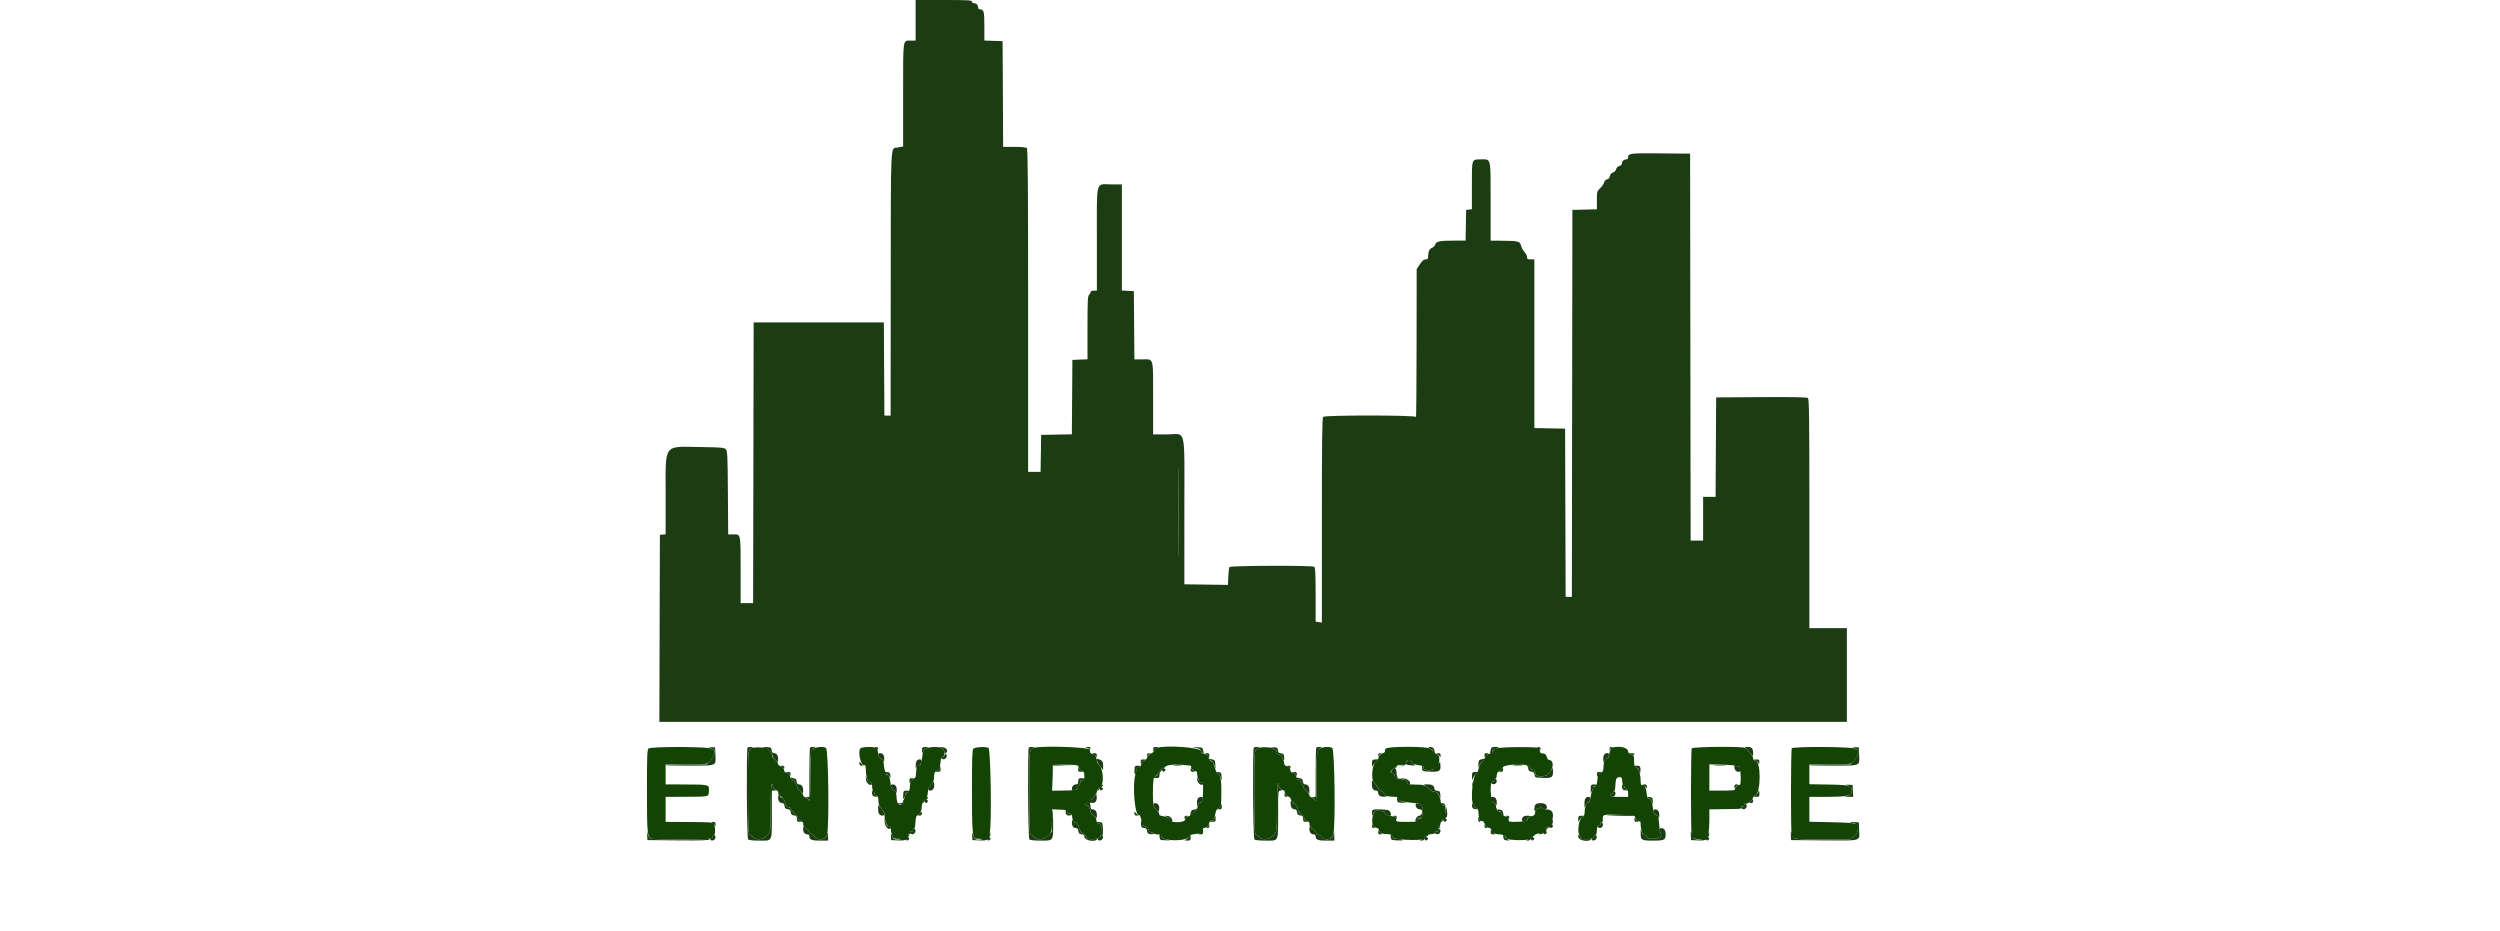 <svg id="svg" version="1.1" xmlns="http://www.w3.org/2000/svg" xmlns:xlink="http://www.w3.org/1999/xlink" width="400" height="149" viewBox="0, 0, 400,149"><g id="svgg"><path id="path0" d="M146.500 3.250 L 146.500 6.500 145.700 6.500 C 144.427 6.500,144.500 5.973,144.500 15.170 L 144.500 23.439 143.631 23.595 C 142.445 23.806,142.535 22.037,142.517 45.542 L 142.500 66.500 142.002 66.500 L 141.503 66.500 141.460 59.042 L 141.417 51.583 131.000 51.583 L 120.583 51.583 120.541 74.042 L 120.499 96.500 119.499 96.500 L 118.500 96.500 118.500 91.200 C 118.500 85.278,118.547 85.500,117.305 85.500 L 116.511 85.500 116.464 78.839 C 116.420 72.706,116.393 72.155,116.119 71.881 C 115.855 71.617,115.405 71.577,112.122 71.527 C 106.050 71.435,106.501 70.819,106.501 79.197 L 106.500 85.478 106.042 85.531 L 105.583 85.583 105.541 100.542 L 105.498 115.500 200.499 115.500 L 295.500 115.500 295.500 108.000 L 295.500 100.500 292.500 100.500 L 289.500 100.500 289.500 82.187 C 289.500 66.915,289.462 63.843,289.272 63.685 C 289.109 63.549,287.014 63.509,281.814 63.540 L 274.583 63.583 274.540 71.542 L 274.497 79.500 273.498 79.500 L 272.500 79.500 272.500 83.000 L 272.500 86.500 271.500 86.500 L 270.501 86.500 270.459 55.542 L 270.417 24.583 265.687 24.539 C 260.774 24.493,260.500 24.527,260.500 25.187 C 260.500 25.377,260.382 25.500,260.200 25.500 C 259.823 25.500,259.500 25.814,259.500 26.182 C 259.500 26.343,259.323 26.508,259.086 26.568 C 258.830 26.632,258.632 26.830,258.567 27.087 C 258.505 27.334,258.306 27.542,258.075 27.600 C 257.821 27.664,257.650 27.862,257.582 28.172 C 257.514 28.485,257.358 28.664,257.125 28.698 C 256.908 28.730,256.728 28.918,256.656 29.188 C 256.592 29.429,256.306 29.849,256.020 30.123 C 255.517 30.604,255.500 30.665,255.500 32.054 L 255.500 33.489 253.542 33.536 L 251.583 33.583 251.541 64.542 L 251.499 95.500 251.001 95.500 L 250.502 95.500 250.459 82.042 L 250.417 68.583 247.958 68.537 L 245.500 68.491 245.500 54.996 L 245.500 41.500 244.917 41.500 C 244.427 41.500,244.333 41.441,244.333 41.134 C 244.333 40.933,244.152 40.577,243.930 40.342 C 243.708 40.108,243.460 39.657,243.379 39.339 C 243.192 38.605,242.953 38.538,240.458 38.517 L 238.500 38.500 238.500 32.262 C 238.500 25.057,238.602 25.500,236.938 25.500 C 235.446 25.500,235.500 25.342,235.500 29.689 L 235.500 33.478 235.042 33.531 L 234.583 33.583 234.537 36.042 L 234.491 38.500 232.506 38.500 C 230.334 38.500,229.759 38.630,229.622 39.152 C 229.573 39.341,229.348 39.566,229.122 39.652 C 228.699 39.813,228.506 40.245,228.502 41.042 C 228.500 41.414,228.425 41.500,228.099 41.500 C 227.806 41.500,227.559 41.710,227.182 42.279 L 226.667 43.057 226.654 54.987 C 226.646 61.548,226.603 66.823,226.556 66.708 C 226.437 66.412,211.996 66.404,211.700 66.700 C 211.547 66.853,211.500 70.757,211.500 83.254 L 211.500 99.609 211.000 99.536 L 210.500 99.462 210.500 95.168 C 210.500 91.701,210.455 90.837,210.268 90.681 C 209.994 90.454,196.951 90.493,196.722 90.722 C 196.646 90.798,196.558 91.473,196.526 92.222 L 196.470 93.583 192.985 93.535 L 189.500 93.487 189.500 81.755 C 189.500 67.914,189.857 69.500,186.738 69.500 L 184.500 69.500 184.500 63.700 C 184.500 57.018,184.632 57.500,182.802 57.500 L 181.505 57.500 181.461 52.042 L 181.417 46.583 180.458 46.533 L 179.500 46.483 179.500 37.992 L 179.500 29.500 177.762 29.500 C 175.255 29.500,175.500 28.551,175.500 38.262 L 175.500 46.500 175.000 46.500 C 174.686 46.500,174.500 46.586,174.500 46.730 C 174.500 46.856,174.387 47.053,174.250 47.167 C 174.038 47.343,174.000 48.139,174.000 52.430 L 174.000 57.485 172.792 57.534 L 171.583 57.583 171.540 63.537 L 171.496 69.491 169.040 69.537 L 166.583 69.583 166.538 72.542 L 166.492 75.500 165.496 75.500 L 164.500 75.500 164.500 49.700 C 164.500 29.856,164.454 23.854,164.300 23.700 C 164.169 23.569,163.478 23.500,162.302 23.500 L 160.503 23.500 160.460 15.042 L 160.417 6.583 158.958 6.535 L 157.500 6.487 157.500 4.194 C 157.500 1.826,157.415 1.500,156.800 1.500 C 156.622 1.500,156.500 1.378,156.500 1.200 C 156.500 1.035,156.410 0.810,156.300 0.700 C 156.190 0.590,155.965 0.500,155.800 0.500 C 155.635 0.500,155.500 0.388,155.500 0.250 C 155.500 0.034,154.889 0.000,151.000 0.000 L 146.500 0.000 146.500 3.250 M188.625 87.887 C 188.600 91.112,188.579 88.425,188.579 81.917 C 188.579 75.408,188.600 72.770,188.625 76.054 C 188.650 79.338,188.650 84.663,188.625 87.887 M113.458 119.611 C 113.665 119.655,113.833 119.764,113.833 119.855 C 113.833 119.945,113.903 119.977,113.988 119.924 C 114.622 119.532,114.289 121.145,113.605 121.778 L 113.034 122.307 109.816 122.326 C 108.047 122.337,106.564 122.380,106.522 122.423 C 106.479 122.465,108.173 122.500,110.285 122.500 C 114.767 122.500,114.538 122.593,114.466 120.807 L 114.417 119.583 113.750 119.558 C 113.383 119.544,113.252 119.568,113.458 119.611 M119.611 119.611 C 119.396 119.826,119.482 134.082,119.700 134.300 C 119.828 134.428,120.478 134.500,121.500 134.500 C 123.642 134.500,123.500 134.797,123.500 130.300 L 123.500 126.500 123.958 126.489 C 124.399 126.479,124.402 126.473,124.042 126.328 C 123.830 126.243,123.667 126.034,123.667 125.849 C 123.667 125.668,123.592 125.473,123.500 125.417 C 123.391 125.349,123.329 126.571,123.321 128.948 C 123.305 133.287,123.330 133.116,122.611 133.777 C 121.914 134.417,120.813 134.450,120.388 133.843 C 120.254 133.651,120.083 133.532,120.008 133.579 C 119.739 133.744,119.689 132.662,119.678 126.500 C 119.667 120.114,119.675 120.025,120.250 119.699 C 120.565 119.521,120.559 119.510,120.153 119.505 C 119.916 119.502,119.672 119.550,119.611 119.611 M122.178 119.567 C 122.229 119.618,122.436 119.684,122.640 119.716 C 122.953 119.763,123.610 120.646,123.688 121.125 C 123.699 121.194,123.886 121.415,124.104 121.617 L 124.500 121.984 124.500 121.442 C 124.500 120.841,124.250 120.500,123.811 120.500 C 123.620 120.500,123.504 120.345,123.469 120.042 C 123.423 119.638,123.337 119.577,122.751 119.529 C 122.386 119.499,122.128 119.516,122.178 119.567 M129.611 119.611 C 129.550 119.672,129.500 121.472,129.500 123.611 L 129.500 127.500 129.125 127.519 C 128.860 127.533,128.832 127.560,129.031 127.613 C 129.186 127.654,129.386 127.889,129.476 128.135 C 129.592 128.452,129.645 127.358,129.656 124.417 C 129.672 120.130,129.686 120.019,130.250 119.699 C 130.565 119.521,130.559 119.510,130.153 119.505 C 129.916 119.502,129.672 119.550,129.611 119.611 M140.000 119.621 C 140.137 119.674,140.305 119.799,140.372 119.900 C 140.448 120.013,140.496 119.972,140.497 119.792 C 140.499 119.596,140.377 119.504,140.125 119.513 C 139.874 119.522,139.833 119.558,140.000 119.621 M147.611 119.611 C 147.550 119.672,147.505 119.916,147.511 120.153 C 147.522 120.570,147.528 120.572,147.696 120.226 C 147.791 120.029,148.029 119.791,148.226 119.696 C 148.572 119.528,148.570 119.522,148.153 119.511 C 147.916 119.505,147.672 119.550,147.611 119.611 M150.626 119.702 C 151.242 119.907,151.393 121.108,150.797 121.062 C 150.627 121.049,150.560 121.130,150.618 121.280 C 150.761 121.654,151.409 121.473,151.470 121.042 C 151.502 120.816,151.436 120.666,151.303 120.664 C 151.123 120.662,151.124 120.636,151.306 120.520 C 151.811 120.200,151.458 119.585,150.750 119.552 L 150.083 119.521 150.626 119.702 M164.611 119.611 C 164.396 119.826,164.482 134.082,164.700 134.300 C 164.828 134.428,165.478 134.500,166.500 134.500 C 168.576 134.500,168.500 134.604,168.500 131.772 C 168.500 130.492,168.466 129.478,168.425 129.519 C 168.384 129.560,168.337 130.378,168.321 131.338 L 168.291 133.082 167.678 133.694 C 166.950 134.422,165.844 134.494,165.388 133.843 C 165.254 133.651,165.083 133.532,165.008 133.579 C 164.739 133.744,164.689 132.662,164.678 126.500 C 164.667 120.114,164.675 120.025,165.250 119.699 C 165.565 119.521,165.559 119.510,165.153 119.505 C 164.916 119.502,164.672 119.550,164.611 119.611 M173.917 119.667 C 174.372 119.862,174.500 119.862,174.500 119.667 C 174.500 119.575,174.294 119.505,174.042 119.512 C 173.636 119.522,173.621 119.540,173.917 119.667 M184.512 119.958 C 184.522 120.341,184.544 120.364,184.649 120.096 C 184.718 119.919,184.919 119.718,185.096 119.649 C 185.364 119.544,185.341 119.522,184.958 119.512 C 184.564 119.502,184.502 119.564,184.512 119.958 M191.458 119.689 C 191.975 119.808,192.167 119.936,192.167 120.159 C 192.167 120.327,192.268 120.503,192.393 120.551 C 192.566 120.618,192.594 120.515,192.512 120.111 C 192.410 119.609,192.364 119.582,191.577 119.554 L 190.750 119.525 191.458 119.689 M200.611 119.611 C 200.396 119.826,200.482 134.082,200.700 134.300 C 200.828 134.428,201.478 134.500,202.500 134.500 C 204.642 134.500,204.500 134.797,204.500 130.300 C 204.500 126.611,204.510 126.500,204.833 126.500 C 205.165 126.500,205.165 126.499,204.837 126.170 C 204.656 125.989,204.551 125.727,204.605 125.587 C 204.659 125.448,204.619 125.333,204.518 125.333 C 204.389 125.333,204.329 126.427,204.321 128.958 C 204.305 133.286,204.330 133.116,203.611 133.777 C 202.914 134.417,201.813 134.450,201.388 133.843 C 201.254 133.651,201.083 133.532,201.008 133.579 C 200.739 133.744,200.689 132.662,200.678 126.500 C 200.667 120.114,200.675 120.025,201.250 119.699 C 201.565 119.521,201.559 119.510,201.153 119.505 C 200.916 119.502,200.672 119.550,200.611 119.611 M203.458 119.611 C 203.665 119.655,203.833 119.764,203.833 119.855 C 203.833 119.945,203.906 119.975,203.995 119.920 C 204.084 119.865,204.205 120.011,204.264 120.245 C 204.329 120.505,204.525 120.708,204.768 120.770 C 205.007 120.829,205.167 120.992,205.167 121.175 C 205.167 121.343,205.247 121.530,205.345 121.591 C 205.462 121.663,205.505 121.508,205.470 121.142 C 205.426 120.676,205.342 120.575,204.968 120.532 C 204.622 120.492,204.508 120.378,204.468 120.032 C 204.422 119.633,204.342 119.581,203.750 119.558 C 203.383 119.544,203.252 119.568,203.458 119.611 M210.611 119.611 C 210.550 119.672,210.500 121.472,210.500 123.611 L 210.500 127.500 210.125 127.519 C 209.860 127.533,209.832 127.560,210.031 127.613 C 210.186 127.654,210.386 127.889,210.476 128.135 C 210.592 128.452,210.645 127.358,210.656 124.417 C 210.672 120.130,210.686 120.019,211.250 119.699 C 211.565 119.521,211.559 119.510,211.153 119.505 C 210.916 119.502,210.672 119.550,210.611 119.611 M228.690 119.720 C 228.815 119.855,228.973 119.931,229.042 119.889 C 229.110 119.848,229.167 119.879,229.167 119.958 C 229.167 120.038,229.273 120.249,229.404 120.426 C 229.620 120.722,229.631 120.699,229.523 120.167 C 229.425 119.685,229.323 119.574,228.934 119.529 C 228.526 119.482,228.493 119.507,228.690 119.720 M238.593 119.708 C 238.379 120.413,238.381 120.638,238.602 120.553 C 238.819 120.470,238.904 120.262,238.849 119.946 C 238.836 119.870,238.884 119.845,238.956 119.890 C 239.028 119.934,239.274 119.867,239.502 119.741 C 239.914 119.514,239.912 119.512,239.286 119.506 C 238.923 119.502,238.629 119.588,238.593 119.708 M246.031 119.613 C 246.186 119.654,246.346 119.814,246.387 119.969 C 246.440 120.168,246.467 120.141,246.481 119.875 C 246.496 119.586,246.414 119.504,246.125 119.519 C 245.859 119.533,245.832 119.560,246.031 119.613 M257.519 119.875 C 257.533 120.141,257.560 120.168,257.613 119.969 C 257.654 119.814,257.814 119.654,257.969 119.613 C 258.168 119.560,258.141 119.533,257.875 119.519 C 257.586 119.504,257.504 119.586,257.519 119.875 M279.167 119.667 C 279.167 119.758,279.257 119.815,279.367 119.792 C 279.478 119.769,279.572 119.837,279.576 119.942 C 279.580 120.048,279.790 120.326,280.042 120.559 L 280.500 120.984 280.500 120.442 C 280.500 120.144,280.410 119.810,280.300 119.700 C 280.058 119.458,279.167 119.432,279.167 119.667 M296.458 119.611 C 296.665 119.655,296.833 119.764,296.833 119.855 C 296.833 119.945,296.903 119.977,296.988 119.924 C 297.622 119.532,297.289 121.145,296.605 121.778 L 296.034 122.307 292.816 122.326 C 291.047 122.337,289.564 122.380,289.522 122.423 C 289.479 122.465,291.173 122.500,293.285 122.500 C 297.767 122.500,297.538 122.593,297.466 120.807 L 297.417 119.583 296.750 119.558 C 296.383 119.544,296.252 119.568,296.458 119.611 M140.556 120.875 C 140.586 121.081,140.770 121.323,140.967 121.412 C 141.163 121.502,141.354 121.689,141.392 121.829 C 141.430 121.969,141.470 121.817,141.481 121.492 C 141.502 120.845,141.265 120.500,140.801 120.500 C 140.586 120.500,140.517 120.605,140.556 120.875 M174.978 120.650 C 175.103 120.729,175.271 120.897,175.350 121.022 C 175.457 121.190,175.496 121.151,175.497 120.875 C 175.499 120.596,175.404 120.501,175.125 120.503 C 174.849 120.504,174.810 120.543,174.978 120.650 M183.519 120.875 C 183.533 121.141,183.560 121.168,183.613 120.969 C 183.654 120.814,183.814 120.654,183.969 120.613 C 184.168 120.560,184.141 120.533,183.875 120.519 C 183.586 120.504,183.504 120.586,183.519 120.875 M192.978 120.650 C 193.103 120.729,193.271 120.897,193.350 121.022 C 193.457 121.190,193.496 121.151,193.497 120.875 C 193.499 120.596,193.404 120.501,193.125 120.503 C 192.849 120.504,192.810 120.543,192.978 120.650 M220.519 120.875 C 220.533 121.141,220.560 121.168,220.613 120.969 C 220.654 120.814,220.814 120.654,220.969 120.613 C 221.168 120.560,221.141 120.533,220.875 120.519 C 220.586 120.504,220.504 120.586,220.519 120.875 M229.978 120.650 C 230.103 120.729,230.271 120.897,230.350 121.022 C 230.457 121.190,230.496 121.151,230.497 120.875 C 230.499 120.596,230.404 120.501,230.125 120.503 C 229.849 120.504,229.810 120.543,229.978 120.650 M237.503 120.875 C 237.504 121.151,237.543 121.190,237.650 121.022 C 237.729 120.897,237.897 120.729,238.022 120.650 C 238.190 120.543,238.151 120.504,237.875 120.503 C 237.596 120.501,237.501 120.596,237.503 120.875 M256.700 120.700 C 256.590 120.810,256.505 121.166,256.511 121.492 C 256.520 122.025,256.536 122.045,256.676 121.698 C 256.761 121.485,256.901 121.355,256.987 121.409 C 257.164 121.518,257.385 121.226,257.452 120.792 C 257.505 120.451,257.009 120.391,256.700 120.700 M260.917 120.667 C 261.372 120.862,261.500 120.862,261.500 120.667 C 261.500 120.575,261.294 120.505,261.042 120.512 C 260.636 120.522,260.621 120.540,260.917 120.667 M175.486 121.641 C 175.567 121.793,175.650 121.992,175.670 122.083 C 175.691 122.175,175.886 122.462,176.104 122.721 L 176.500 123.192 176.500 122.533 C 176.500 121.842,176.328 121.608,175.711 121.457 C 175.405 121.382,175.365 121.415,175.486 121.641 M193.493 121.560 C 193.598 121.664,193.771 121.750,193.878 121.750 C 193.985 121.750,194.166 122.050,194.280 122.417 L 194.486 123.083 194.452 122.339 C 194.419 121.639,194.384 121.589,193.860 121.482 C 193.442 121.397,193.350 121.417,193.493 121.560 M237.083 121.479 C 236.638 121.573,236.579 121.657,236.546 122.251 C 236.512 122.852,236.525 122.876,236.680 122.500 C 236.775 122.271,237.054 121.917,237.301 121.714 C 237.548 121.511,237.713 121.351,237.667 121.359 C 237.621 121.367,237.358 121.420,237.083 121.479 M146.700 121.700 C 146.590 121.810,146.505 122.166,146.511 122.492 C 146.520 123.025,146.536 123.045,146.676 122.698 C 146.761 122.485,146.901 122.355,146.987 122.409 C 147.164 122.518,147.385 122.226,147.452 121.792 C 147.505 121.451,147.009 121.391,146.700 121.700 M182.512 121.958 C 182.522 122.341,182.544 122.364,182.649 122.096 C 182.718 121.919,182.919 121.718,183.096 121.649 C 183.364 121.544,183.341 121.522,182.958 121.512 C 182.564 121.502,182.502 121.564,182.512 121.958 M219.611 121.611 C 219.550 121.672,219.502 121.953,219.505 122.236 C 219.510 122.702,219.527 122.719,219.693 122.417 C 219.794 122.233,220.036 121.954,220.230 121.795 L 220.583 121.507 220.153 121.504 C 219.916 121.502,219.672 121.550,219.611 121.611 M225.067 121.853 C 224.893 122.047,224.600 122.267,224.417 122.342 C 224.100 122.472,224.102 122.479,224.458 122.489 C 224.665 122.495,224.834 122.406,224.836 122.292 C 224.837 122.162,224.885 122.147,224.961 122.251 C 225.028 122.343,225.421 122.435,225.833 122.457 C 226.563 122.495,226.572 122.490,226.167 122.254 C 225.938 122.121,225.812 122.009,225.887 122.006 C 226.020 122.000,225.593 121.500,225.454 121.500 C 225.416 121.500,225.242 121.659,225.067 121.853 M280.818 121.645 C 281.039 121.707,281.277 121.906,281.348 122.087 C 281.458 122.370,281.478 122.351,281.488 121.958 C 281.499 121.547,281.445 121.502,280.958 121.517 C 280.476 121.531,280.461 121.546,280.818 121.645 M137.503 122.125 C 137.501 122.404,137.596 122.499,137.875 122.497 C 138.151 122.496,138.190 122.457,138.022 122.350 C 137.897 122.271,137.729 122.103,137.650 121.978 C 137.543 121.810,137.504 121.849,137.503 122.125 M229.917 122.515 C 229.642 122.863,229.342 123.140,229.250 123.131 C 229.158 123.122,228.965 123.166,228.820 123.231 C 228.495 123.375,227.611 123.058,227.743 122.845 C 227.796 122.760,227.757 122.639,227.657 122.577 C 227.537 122.503,227.493 122.628,227.529 122.941 C 227.583 123.413,227.594 123.417,228.849 123.465 C 230.302 123.520,230.553 123.364,230.469 122.453 L 230.417 121.882 229.917 122.515 M187.833 122.343 C 187.522 122.435,187.645 122.471,188.319 122.483 C 189.241 122.500,189.404 122.407,188.663 122.286 C 188.436 122.249,188.063 122.275,187.833 122.343 M242.167 122.347 C 241.873 122.432,242.040 122.472,242.736 122.483 C 243.278 122.493,243.685 122.462,243.639 122.417 C 243.489 122.267,242.593 122.225,242.167 122.347 M168.406 122.552 C 168.360 122.672,168.346 123.628,168.375 124.677 L 168.429 126.583 168.464 124.548 L 168.500 122.513 170.042 122.458 L 171.583 122.403 170.036 122.368 C 168.889 122.342,168.468 122.390,168.406 122.552 M244.275 122.446 C 244.380 122.521,244.493 122.771,244.525 123.000 C 244.568 123.310,244.698 123.430,245.032 123.468 C 245.378 123.508,245.492 123.622,245.532 123.968 C 245.582 124.404,245.617 124.418,246.807 124.466 C 248.302 124.526,248.507 124.391,248.481 123.355 C 248.470 122.930,248.424 122.730,248.379 122.909 C 248.293 123.244,247.395 124.175,247.195 124.136 C 247.134 124.124,246.965 124.166,246.820 124.230 C 246.531 124.359,245.648 124.084,245.692 123.879 C 245.753 123.597,245.449 123.167,245.188 123.167 C 245.037 123.167,244.838 123.003,244.748 122.802 C 244.657 122.602,244.471 122.409,244.333 122.373 C 244.166 122.329,244.147 122.353,244.275 122.446 M274.292 122.456 C 274.773 122.490,275.560 122.490,276.042 122.456 C 276.523 122.423,276.129 122.395,275.167 122.395 C 274.204 122.395,273.810 122.423,274.292 122.456 M277.500 122.696 C 277.500 123.175,277.783 123.500,278.200 123.500 C 278.569 123.500,278.602 122.959,278.250 122.667 C 278.112 122.553,278.000 122.515,278.000 122.583 C 278.000 122.652,277.887 122.614,277.750 122.500 C 277.539 122.325,277.500 122.356,277.500 122.696 M125.000 122.621 C 125.138 122.674,125.305 122.799,125.372 122.900 C 125.448 123.013,125.496 122.972,125.497 122.792 C 125.499 122.596,125.377 122.504,125.125 122.513 C 124.874 122.522,124.833 122.558,125.000 122.621 M172.517 122.958 C 172.502 123.445,172.547 123.499,172.958 123.488 C 173.351 123.478,173.370 123.458,173.087 123.348 C 172.906 123.277,172.707 123.039,172.645 122.818 C 172.546 122.461,172.531 122.476,172.517 122.958 M181.611 122.611 C 181.550 122.672,181.506 123.066,181.514 123.486 C 181.528 124.214,181.812 123.870,181.874 123.051 C 181.882 122.941,181.933 122.857,181.986 122.862 C 182.286 122.895,182.500 122.813,182.500 122.667 C 182.500 122.481,181.786 122.437,181.611 122.611 M185.773 123.163 C 185.440 123.532,185.167 123.898,185.167 123.975 C 185.167 124.052,184.998 124.197,184.792 124.297 C 184.438 124.467,184.447 124.478,184.958 124.489 C 185.432 124.499,185.500 124.446,185.500 124.071 C 185.500 123.576,185.925 123.038,186.049 123.376 C 186.109 123.539,186.174 123.537,186.353 123.368 C 186.544 123.187,186.544 123.130,186.355 123.013 C 186.165 122.896,186.165 122.861,186.356 122.793 C 186.481 122.749,186.538 122.663,186.482 122.602 C 186.426 122.541,186.107 122.793,185.773 123.163 M206.000 122.621 C 206.137 122.674,206.305 122.799,206.372 122.900 C 206.448 123.013,206.496 122.972,206.497 122.792 C 206.499 122.596,206.377 122.504,206.125 122.513 C 205.874 122.522,205.833 122.558,206.000 122.621 M222.928 122.988 C 222.467 123.470,222.466 123.833,222.927 123.833 C 223.059 123.833,223.167 123.983,223.167 124.167 C 223.167 124.350,223.198 124.500,223.236 124.500 C 223.275 124.500,223.443 124.545,223.611 124.599 C 223.829 124.670,223.854 124.653,223.701 124.543 C 223.582 124.457,223.472 124.075,223.457 123.694 C 223.442 123.312,223.351 122.999,223.256 122.997 C 223.161 122.996,223.194 122.925,223.329 122.840 C 223.463 122.755,223.533 122.644,223.483 122.594 C 223.433 122.544,223.183 122.722,222.928 122.988 M261.583 122.667 C 261.640 122.758,261.785 122.833,261.906 122.833 C 262.026 122.833,262.184 123.077,262.257 123.375 L 262.388 123.917 262.457 123.444 C 262.555 122.763,262.403 122.500,261.912 122.500 C 261.667 122.500,261.525 122.572,261.583 122.667 M150.333 122.922 C 150.333 123.062,150.165 123.245,149.958 123.328 C 149.598 123.473,149.601 123.479,150.042 123.489 C 150.422 123.498,150.500 123.429,150.500 123.083 C 150.500 122.854,150.462 122.667,150.417 122.667 C 150.371 122.667,150.333 122.782,150.333 122.922 M190.503 123.125 C 190.501 123.404,190.596 123.499,190.875 123.497 C 191.151 123.496,191.190 123.457,191.022 123.350 C 190.897 123.271,190.729 123.103,190.650 122.978 C 190.543 122.810,190.504 122.849,190.503 123.125 M240.125 123.181 C 239.846 123.486,239.848 123.500,240.167 123.500 C 240.389 123.500,240.500 123.389,240.500 123.167 C 240.500 122.772,240.498 122.772,240.125 123.181 M125.978 123.650 C 126.103 123.729,126.271 123.897,126.350 124.022 C 126.457 124.190,126.496 124.151,126.497 123.875 C 126.499 123.596,126.404 123.501,126.125 123.503 C 125.849 123.504,125.810 123.543,125.978 123.650 M141.690 123.720 C 141.815 123.856,141.950 123.934,141.991 123.895 C 142.032 123.855,142.165 123.994,142.286 124.203 C 142.501 124.576,142.504 124.574,142.461 124.083 C 142.424 123.670,142.334 123.574,141.940 123.529 C 141.527 123.482,141.493 123.507,141.690 123.720 M194.556 123.610 C 194.632 123.687,194.775 123.750,194.874 123.750 C 194.973 123.750,195.151 124.013,195.271 124.333 L 195.488 124.917 195.452 124.250 C 195.420 123.642,195.372 123.578,194.917 123.527 C 194.642 123.496,194.479 123.533,194.556 123.610 M206.978 123.650 C 207.103 123.729,207.271 123.897,207.350 124.022 C 207.457 124.190,207.496 124.151,207.497 123.875 C 207.499 123.596,207.404 123.501,207.125 123.503 C 206.849 123.504,206.810 123.543,206.978 123.650 M235.611 123.611 C 235.550 123.672,235.505 123.991,235.511 124.319 C 235.521 124.885,235.530 124.895,235.685 124.500 C 235.775 124.271,236.014 123.954,236.216 123.795 L 236.583 123.507 236.153 123.504 C 235.916 123.502,235.672 123.550,235.611 123.611 M255.512 123.958 C 255.522 124.341,255.544 124.364,255.649 124.096 C 255.718 123.919,255.919 123.718,256.096 123.649 C 256.364 123.544,256.341 123.522,255.958 123.512 C 255.564 123.502,255.502 123.564,255.512 123.958 M138.552 124.750 C 138.582 125.380,139.500 125.956,139.500 125.344 C 139.500 125.247,139.361 125.167,139.191 125.167 C 138.990 125.167,138.818 124.977,138.701 124.625 L 138.521 124.083 138.552 124.750 M126.515 124.602 C 126.619 124.727,126.767 124.791,126.843 124.744 C 126.963 124.670,127.579 125.735,127.582 126.026 C 127.583 126.086,127.790 126.326,128.042 126.559 L 128.500 126.984 128.500 126.442 C 128.500 125.841,128.250 125.500,127.811 125.500 C 127.621 125.500,127.504 125.345,127.469 125.048 C 127.427 124.687,127.306 124.573,126.871 124.485 C 126.422 124.393,126.359 124.414,126.515 124.602 M191.552 124.833 C 191.582 125.394,192.500 125.889,192.500 125.344 C 192.500 125.247,192.364 125.167,192.199 125.167 C 192.027 125.167,191.817 124.970,191.709 124.708 L 191.521 124.250 191.552 124.833 M207.515 124.602 C 207.619 124.727,207.767 124.791,207.843 124.744 C 207.963 124.670,208.579 125.735,208.582 126.026 C 208.583 126.086,208.790 126.326,209.042 126.559 L 209.500 126.984 209.500 126.442 C 209.500 125.841,209.250 125.500,208.811 125.500 C 208.621 125.500,208.504 125.345,208.469 125.048 C 208.427 124.687,208.306 124.573,207.871 124.485 C 207.422 124.393,207.359 124.414,207.515 124.602 M145.512 124.958 C 145.522 125.341,145.544 125.364,145.649 125.096 C 145.718 124.919,145.919 124.718,146.096 124.649 C 146.364 124.544,146.341 124.522,145.958 124.512 C 145.564 124.502,145.502 124.564,145.512 124.958 M172.611 124.611 C 172.550 124.672,172.500 124.897,172.500 125.111 C 172.500 125.374,172.403 125.500,172.200 125.500 C 171.816 125.500,171.500 125.816,171.500 126.199 C 171.500 126.404,171.605 126.482,171.836 126.447 C 172.161 126.397,172.697 126.000,172.438 126.000 C 172.367 126.000,172.464 125.804,172.652 125.564 C 172.841 125.324,172.953 125.059,172.902 124.976 C 172.851 124.893,172.870 124.836,172.946 124.849 C 173.257 124.903,173.500 124.823,173.500 124.667 C 173.500 124.481,172.786 124.437,172.611 124.611 M224.542 124.695 C 224.984 124.816,225.167 124.959,225.167 125.183 C 225.167 125.357,225.247 125.500,225.344 125.500 C 226.023 125.500,225.365 124.581,224.667 124.553 L 223.917 124.523 224.542 124.695 M239.062 124.805 C 239.075 124.969,238.969 125.075,238.805 125.062 C 238.628 125.049,238.560 125.128,238.618 125.280 C 238.668 125.410,238.868 125.495,239.063 125.467 C 239.475 125.408,239.641 124.757,239.280 124.618 C 239.128 124.560,239.049 124.628,239.062 124.805 M219.500 125.467 C 219.500 126.157,219.732 126.500,220.200 126.500 C 220.378 126.500,220.500 126.622,220.500 126.800 C 220.500 127.265,220.845 127.502,221.492 127.481 C 221.817 127.470,221.969 127.430,221.829 127.392 C 221.689 127.354,221.502 127.157,221.412 126.953 C 221.323 126.750,221.144 126.583,221.014 126.583 C 220.885 126.583,220.644 126.343,220.480 126.049 C 220.316 125.756,220.029 125.362,219.841 125.174 L 219.500 124.833 219.500 125.467 M148.958 125.506 C 148.427 125.997,148.353 126.500,148.813 126.500 C 149.255 126.500,149.532 126.101,149.470 125.553 L 149.417 125.083 148.958 125.506 M235.539 125.500 C 235.539 125.821,235.573 125.952,235.615 125.792 C 235.657 125.631,235.657 125.369,235.615 125.208 C 235.573 125.048,235.539 125.179,235.539 125.500 M175.942 125.949 C 175.681 126.252,175.550 126.500,175.650 126.500 C 175.751 126.500,175.834 126.406,175.836 126.292 C 175.838 126.153,175.891 126.166,175.996 126.332 C 176.128 126.542,176.186 126.545,176.368 126.353 C 176.544 126.166,176.542 126.110,176.356 126.042 C 176.180 125.978,176.176 125.931,176.335 125.832 C 176.448 125.762,176.513 125.636,176.479 125.552 C 176.445 125.467,176.203 125.646,175.942 125.949 M142.556 125.875 C 142.586 126.081,142.770 126.323,142.967 126.412 C 143.163 126.502,143.354 126.689,143.392 126.829 C 143.430 126.969,143.470 126.817,143.481 126.492 C 143.502 125.845,143.265 125.500,142.801 125.500 C 142.586 125.500,142.517 125.605,142.556 125.875 M228.402 126.032 C 228.733 126.325,229.134 126.590,229.293 126.622 C 229.453 126.653,229.687 126.701,229.813 126.727 C 229.940 126.754,230.143 126.995,230.265 127.263 L 230.488 127.750 230.452 127.167 C 230.422 126.665,230.353 126.576,229.958 126.531 C 229.655 126.496,229.500 126.380,229.500 126.189 C 229.500 125.729,229.150 125.500,228.451 125.500 L 227.801 125.500 228.402 126.032 M254.611 125.611 C 254.550 125.672,254.503 125.991,254.506 126.319 L 254.512 126.917 254.741 126.502 C 254.867 126.274,254.934 126.028,254.890 125.956 C 254.845 125.884,254.870 125.836,254.946 125.849 C 255.257 125.903,255.500 125.823,255.500 125.667 C 255.500 125.481,254.786 125.437,254.611 125.611 M259.529 125.940 C 259.574 126.334,259.670 126.424,260.083 126.461 C 260.574 126.504,260.576 126.501,260.203 126.286 C 259.994 126.165,259.855 126.032,259.895 125.991 C 259.934 125.950,259.856 125.815,259.720 125.690 C 259.507 125.493,259.482 125.527,259.529 125.940 M262.978 125.650 C 263.103 125.729,263.271 125.897,263.350 126.022 C 263.457 126.190,263.496 126.151,263.497 125.875 C 263.499 125.596,263.404 125.501,263.125 125.503 C 262.849 125.504,262.810 125.543,262.978 125.650 M277.503 125.875 C 277.504 126.151,277.543 126.190,277.650 126.022 C 277.729 125.897,277.897 125.729,278.022 125.650 C 278.190 125.543,278.151 125.504,277.875 125.503 C 277.596 125.501,277.501 125.596,277.503 125.875 M295.458 125.611 C 295.665 125.655,295.833 125.764,295.833 125.855 C 295.833 125.945,295.903 125.977,295.988 125.924 C 296.199 125.794,296.380 126.422,296.251 126.831 C 296.192 127.015,295.908 127.231,295.614 127.316 L 295.083 127.470 295.800 127.485 L 296.517 127.500 296.467 126.542 L 296.417 125.583 295.750 125.558 C 295.383 125.544,295.252 125.568,295.458 125.611 M184.372 126.500 C 184.372 126.821,184.406 126.952,184.448 126.792 C 184.490 126.631,184.490 126.369,184.448 126.208 C 184.406 126.048,184.372 126.179,184.372 126.500 M139.529 126.940 C 139.574 127.334,139.670 127.424,140.083 127.461 C 140.574 127.504,140.576 127.501,140.203 127.286 C 139.994 127.165,139.855 127.032,139.895 126.991 C 139.934 126.950,139.856 126.815,139.720 126.690 C 139.507 126.493,139.482 126.527,139.529 126.940 M144.611 126.611 C 144.550 126.672,144.503 126.991,144.506 127.319 L 144.512 127.917 144.741 127.502 C 144.867 127.274,144.934 127.028,144.890 126.956 C 144.845 126.884,144.870 126.836,144.946 126.849 C 145.257 126.903,145.500 126.823,145.500 126.667 C 145.500 126.481,144.786 126.437,144.611 126.611 M258.062 126.805 C 258.075 126.969,257.969 127.075,257.805 127.062 C 257.628 127.049,257.560 127.128,257.618 127.280 C 257.668 127.410,257.868 127.495,258.063 127.467 C 258.475 127.408,258.641 126.757,258.280 126.618 C 258.128 126.560,258.049 126.628,258.062 126.805 M281.258 126.810 C 281.204 126.980,280.992 127.200,280.788 127.298 C 280.440 127.466,280.451 127.478,280.958 127.489 C 281.452 127.499,281.500 127.455,281.500 127.000 C 281.500 126.432,281.402 126.355,281.258 126.810 M205.513 127.125 C 205.504 127.377,205.596 127.499,205.792 127.497 C 205.972 127.496,206.013 127.448,205.900 127.372 C 205.799 127.305,205.674 127.138,205.621 127.000 C 205.558 126.833,205.522 126.874,205.513 127.125 M174.750 127.764 C 174.383 128.166,173.949 128.496,173.785 128.497 C 173.538 128.500,173.524 128.540,173.702 128.733 C 173.820 128.860,173.966 128.935,174.025 128.899 C 174.134 128.834,174.566 129.812,174.527 130.032 C 174.515 130.096,174.730 130.308,175.003 130.502 L 175.500 130.856 175.500 130.378 C 175.500 129.832,175.236 129.500,174.800 129.500 C 174.615 129.500,174.500 129.377,174.500 129.180 C 174.500 129.004,174.458 128.752,174.407 128.618 C 174.338 128.437,174.414 128.395,174.709 128.451 C 175.219 128.549,175.538 128.161,175.470 127.527 L 175.417 127.033 174.750 127.764 M124.500 127.633 C 124.500 128.165,124.767 128.500,125.189 128.500 C 125.380 128.500,125.496 128.655,125.531 128.958 C 125.572 129.315,125.682 129.428,126.032 129.468 C 126.378 129.508,126.492 129.622,126.532 129.968 C 126.572 130.318,126.685 130.428,127.042 130.469 C 127.426 130.514,127.500 130.602,127.500 131.011 C 127.500 131.436,127.560 131.499,127.958 131.489 C 128.399 131.479,128.402 131.473,128.042 131.328 C 127.823 131.240,127.667 131.034,127.667 130.835 C 127.667 130.633,127.498 130.416,127.255 130.305 C 127.029 130.202,126.883 130.054,126.932 129.976 C 126.980 129.897,126.949 129.833,126.863 129.833 C 126.776 129.833,126.666 129.683,126.618 129.500 C 126.569 129.312,126.391 129.167,126.209 129.167 C 125.980 129.167,125.822 128.971,125.664 128.492 C 125.447 127.833,125.255 127.599,124.917 127.578 C 124.825 127.573,124.769 127.478,124.792 127.367 C 124.815 127.257,124.758 127.167,124.667 127.167 C 124.575 127.167,124.500 127.377,124.500 127.633 M147.942 127.949 C 147.681 128.252,147.550 128.500,147.650 128.500 C 147.751 128.500,147.834 128.406,147.836 128.292 C 147.838 128.153,147.891 128.166,147.996 128.332 C 148.128 128.542,148.186 128.545,148.368 128.353 C 148.544 128.166,148.542 128.110,148.356 128.042 C 148.180 127.978,148.176 127.931,148.335 127.832 C 148.448 127.762,148.513 127.636,148.479 127.552 C 148.445 127.467,148.203 127.646,147.942 127.949 M191.700 127.700 C 191.590 127.810,191.505 128.166,191.511 128.492 C 191.520 129.025,191.536 129.045,191.676 128.698 C 191.761 128.485,191.901 128.355,191.987 128.409 C 192.164 128.518,192.385 128.226,192.452 127.792 C 192.505 127.451,192.009 127.391,191.700 127.700 M223.529 127.941 C 223.579 128.381,223.640 128.419,224.333 128.443 L 225.083 128.470 224.458 128.289 C 224.115 128.189,223.833 128.013,223.833 127.897 C 223.833 127.781,223.753 127.636,223.654 127.575 C 223.538 127.504,223.494 127.632,223.529 127.941 M238.556 127.875 C 238.586 128.081,238.770 128.323,238.967 128.412 C 239.163 128.502,239.354 128.689,239.392 128.829 C 239.430 128.969,239.470 128.817,239.481 128.492 C 239.502 127.845,239.265 127.500,238.801 127.500 C 238.586 127.500,238.517 127.605,238.556 127.875 M253.700 127.700 C 253.590 127.810,253.506 128.204,253.514 128.575 L 253.527 129.250 253.756 128.750 C 253.882 128.475,253.988 128.321,253.992 128.408 C 254.005 128.679,254.393 128.190,254.447 127.836 C 254.505 127.454,254.032 127.368,253.700 127.700 M263.577 127.657 C 263.639 127.757,263.758 127.797,263.841 127.745 C 263.925 127.694,264.104 127.899,264.240 128.201 L 264.487 128.750 264.452 128.167 C 264.421 127.659,264.355 127.576,263.941 127.529 C 263.628 127.493,263.503 127.537,263.577 127.657 M280.125 128.181 C 279.846 128.486,279.848 128.500,280.167 128.500 C 280.389 128.500,280.500 128.389,280.500 128.167 C 280.500 127.772,280.498 127.772,280.125 128.181 M144.500 128.250 C 144.500 128.409,144.333 128.504,144.042 128.511 L 143.583 128.521 143.987 128.682 C 144.280 128.799,144.428 128.785,144.526 128.630 C 144.677 128.393,144.713 128.000,144.583 128.000 C 144.537 128.000,144.500 128.112,144.500 128.250 M206.500 128.543 C 206.500 129.157,206.747 129.500,207.189 129.500 C 207.380 129.500,207.496 129.655,207.531 129.958 C 207.572 130.318,207.682 130.428,208.042 130.469 C 208.426 130.514,208.500 130.602,208.500 131.011 C 208.500 131.436,208.560 131.499,208.958 131.489 C 209.399 131.479,209.402 131.473,209.042 131.328 C 208.823 131.240,208.667 131.034,208.667 130.835 C 208.667 130.633,208.498 130.416,208.255 130.305 C 208.029 130.202,207.883 130.054,207.932 129.976 C 207.980 129.897,207.940 129.833,207.843 129.833 C 207.746 129.833,207.667 129.700,207.667 129.537 C 207.667 129.118,207.179 128.473,206.963 128.606 C 206.863 128.668,206.823 128.650,206.873 128.567 C 206.924 128.485,206.860 128.320,206.733 128.202 C 206.537 128.021,206.500 128.076,206.500 128.543 M184.557 128.860 C 184.587 129.057,184.793 129.367,185.014 129.547 L 185.417 129.874 185.470 129.427 C 185.534 128.900,185.251 128.500,184.814 128.500 C 184.589 128.500,184.517 128.600,184.557 128.860 M226.500 128.801 C 226.500 129.184,226.816 129.500,227.200 129.500 C 227.751 129.500,227.602 130.466,227.042 130.531 C 226.584 130.583,226.219 131.500,226.656 131.500 C 226.829 131.500,226.907 131.252,226.839 130.917 C 226.821 130.825,226.859 130.804,226.925 130.869 C 226.990 130.935,227.188 130.911,227.364 130.817 C 227.773 130.598,227.749 128.910,227.334 128.727 C 226.773 128.480,226.500 128.504,226.500 128.801 M230.690 128.720 C 230.815 128.855,230.968 128.934,231.030 128.897 C 231.518 128.602,231.367 130.485,230.857 131.042 C 230.626 131.294,230.527 131.500,230.635 131.500 C 230.744 131.500,230.834 131.406,230.836 131.292 C 230.838 131.153,230.891 131.166,230.996 131.332 C 231.124 131.534,231.193 131.541,231.367 131.367 C 231.541 131.193,231.534 131.124,231.332 130.996 C 231.154 130.883,231.145 130.838,231.299 130.836 C 231.822 130.830,231.473 128.590,230.940 128.529 C 230.527 128.482,230.493 128.507,230.690 128.720 M235.529 128.940 C 235.574 129.334,235.670 129.424,236.083 129.461 C 236.574 129.504,236.576 129.501,236.203 129.286 C 235.994 129.165,235.855 129.032,235.895 128.991 C 235.934 128.950,235.856 128.815,235.720 128.690 C 235.507 128.493,235.482 128.527,235.529 128.940 M245.700 128.700 C 245.590 128.810,245.502 129.129,245.505 129.408 C 245.510 129.891,245.523 129.901,245.755 129.593 C 245.890 129.415,246.000 129.331,246.000 129.405 C 246.000 129.480,246.116 129.445,246.257 129.327 C 246.452 129.166,246.561 129.161,246.707 129.307 C 247.007 129.607,247.500 129.540,247.500 129.200 C 247.500 128.739,247.159 128.500,246.500 128.500 C 246.170 128.500,245.810 128.590,245.700 128.700 M279.062 128.805 C 279.075 128.969,278.969 129.075,278.805 129.062 C 278.628 129.049,278.560 129.128,278.618 129.280 C 278.668 129.410,278.868 129.495,279.063 129.467 C 279.475 129.408,279.641 128.757,279.280 128.618 C 279.128 128.560,279.049 128.628,279.062 128.805 M195.333 128.922 C 195.333 129.062,195.165 129.245,194.958 129.328 C 194.598 129.473,194.601 129.479,195.042 129.489 C 195.422 129.498,195.500 129.429,195.500 129.083 C 195.500 128.854,195.463 128.667,195.417 128.667 C 195.371 128.667,195.333 128.782,195.333 128.922 M140.500 129.456 C 140.500 130.156,140.731 130.500,141.200 130.500 C 141.656 130.500,141.564 129.978,141.000 129.360 L 140.500 128.813 140.500 129.456 M191.500 129.294 C 191.500 129.395,191.296 129.502,191.048 129.531 C 190.688 129.573,190.573 129.694,190.486 130.123 L 190.376 130.663 191.045 129.994 C 191.413 129.626,191.666 129.277,191.607 129.218 C 191.548 129.159,191.500 129.194,191.500 129.294 M170.500 129.912 C 170.500 130.372,170.789 130.573,171.282 130.457 C 171.526 130.399,171.494 130.349,171.115 130.193 C 170.857 130.087,170.690 129.931,170.743 129.845 C 170.796 129.760,170.763 129.643,170.669 129.585 C 170.571 129.524,170.500 129.662,170.500 129.912 M219.611 129.611 C 219.550 129.672,219.505 129.916,219.511 130.153 C 219.522 130.580,219.524 130.580,219.702 130.212 C 219.901 129.800,220.247 129.644,220.750 129.743 C 220.933 129.779,221.219 129.814,221.385 129.821 C 221.551 129.828,221.645 129.900,221.595 129.981 C 221.483 130.163,221.798 130.423,222.271 130.538 C 222.645 130.630,222.655 130.177,222.289 129.708 C 222.117 129.489,219.817 129.405,219.611 129.611 M239.577 129.657 C 239.639 129.757,239.760 129.796,239.845 129.743 C 239.931 129.690,240.071 129.831,240.157 130.057 C 240.398 130.692,240.638 130.735,240.514 130.121 C 240.426 129.688,240.314 129.573,239.935 129.529 C 239.627 129.493,239.503 129.537,239.577 129.657 M264.556 129.875 C 264.586 130.081,264.770 130.323,264.967 130.412 C 265.163 130.502,265.354 130.689,265.392 130.829 C 265.430 130.969,265.470 130.817,265.481 130.492 C 265.502 129.845,265.265 129.500,264.801 129.500 C 264.586 129.500,264.517 129.605,264.556 129.875 M147.125 130.181 C 146.846 130.486,146.848 130.500,147.167 130.500 C 147.389 130.500,147.500 130.389,147.500 130.167 C 147.500 129.772,147.498 129.772,147.125 130.181 M181.503 130.125 C 181.501 130.404,181.596 130.499,181.875 130.497 C 182.151 130.496,182.190 130.457,182.022 130.350 C 181.897 130.271,181.729 130.103,181.650 129.978 C 181.543 129.810,181.504 129.849,181.503 130.125 M257.250 130.445 C 259.246 130.566,261.630 130.573,261.558 130.458 C 261.515 130.390,260.341 130.347,258.948 130.364 C 257.556 130.381,256.792 130.418,257.250 130.445 M186.708 130.709 C 186.970 130.817,187.167 131.027,187.167 131.199 C 187.167 131.364,187.247 131.500,187.344 131.500 C 187.889 131.500,187.394 130.582,186.833 130.552 L 186.250 130.521 186.708 130.709 M189.519 130.875 C 189.533 131.141,189.560 131.168,189.613 130.969 C 189.654 130.814,189.814 130.654,189.969 130.613 C 190.168 130.560,190.141 130.533,189.875 130.519 C 189.586 130.504,189.504 130.586,189.519 130.875 M194.303 130.868 C 194.271 131.094,194.089 131.281,193.833 131.352 C 193.449 131.458,193.459 131.468,193.958 131.483 C 194.453 131.499,194.500 131.456,194.500 131.000 C 194.500 130.416,194.380 130.336,194.303 130.868 M223.031 130.613 C 223.186 130.654,223.346 130.814,223.387 130.969 C 223.440 131.168,223.467 131.141,223.481 130.875 C 223.496 130.586,223.414 130.504,223.125 130.519 C 222.859 130.533,222.832 130.560,223.031 130.613 M241.031 130.613 C 241.186 130.654,241.346 130.814,241.387 130.969 C 241.440 131.168,241.467 131.141,241.481 130.875 C 241.496 130.586,241.414 130.504,241.125 130.519 C 240.859 130.533,240.832 130.560,241.031 130.613 M243.700 130.700 C 243.391 131.009,243.451 131.505,243.792 131.452 C 244.225 131.385,244.518 131.165,244.410 130.988 C 244.357 130.903,244.431 130.833,244.573 130.833 C 244.716 130.833,244.833 130.758,244.833 130.667 C 244.833 130.432,243.942 130.458,243.700 130.700 M252.611 130.611 C 252.550 130.672,252.505 130.916,252.511 131.153 C 252.522 131.570,252.528 131.572,252.696 131.226 C 252.791 131.029,253.029 130.791,253.226 130.696 C 253.572 130.528,253.570 130.522,253.153 130.511 C 252.916 130.505,252.672 130.550,252.611 130.611 M236.512 131.042 C 236.505 131.294,236.575 131.500,236.667 131.500 C 236.862 131.500,236.862 131.372,236.667 130.917 C 236.540 130.621,236.522 130.636,236.512 131.042 M141.554 131.583 C 141.581 132.350,142.500 133.089,142.500 132.344 C 142.500 132.247,142.354 132.167,142.176 132.167 C 141.933 132.167,141.812 131.992,141.689 131.458 L 141.525 130.750 141.554 131.583 M261.503 131.125 C 261.501 131.404,261.596 131.499,261.875 131.497 C 262.151 131.496,262.190 131.457,262.022 131.350 C 261.897 131.271,261.729 131.103,261.650 130.978 C 261.543 130.810,261.504 130.849,261.503 131.125 M248.355 131.250 C 248.327 131.646,246.728 133.263,246.250 133.380 C 245.997 133.442,246.027 133.466,246.375 133.481 C 246.640 133.492,246.834 133.412,246.836 133.292 C 246.838 133.153,246.891 133.166,246.996 133.332 C 247.124 133.534,247.193 133.541,247.367 133.367 C 247.517 133.217,247.526 133.118,247.399 133.035 C 247.281 132.958,247.350 132.788,247.597 132.548 C 247.852 132.299,248.001 132.245,248.051 132.381 C 248.108 132.537,248.177 132.534,248.353 132.368 C 248.544 132.187,248.544 132.130,248.355 132.013 C 248.187 131.910,248.181 131.856,248.331 131.806 C 248.447 131.768,248.500 131.564,248.456 131.328 C 248.396 131.010,248.373 130.992,248.355 131.250 M171.505 131.592 C 171.499 132.160,171.755 132.500,172.189 132.500 C 172.380 132.500,172.496 132.655,172.531 132.958 C 172.572 133.315,172.682 133.428,173.032 133.468 C 173.378 133.508,173.492 133.622,173.532 133.968 C 173.591 134.485,175.233 134.760,175.523 134.301 C 175.637 134.122,175.662 134.123,175.664 134.303 C 175.666 134.436,175.816 134.502,176.042 134.470 C 176.473 134.409,176.654 133.761,176.280 133.618 C 176.128 133.560,176.049 133.628,176.062 133.805 C 176.074 133.958,175.971 134.093,175.833 134.106 C 175.696 134.118,175.546 134.146,175.500 134.169 C 175.098 134.364,173.685 134.260,173.894 134.050 C 174.013 133.931,173.224 133.167,172.982 133.167 C 172.889 133.167,172.856 133.098,172.908 133.014 C 172.960 132.930,172.929 132.837,172.839 132.806 C 172.750 132.775,172.652 132.589,172.622 132.391 C 172.556 131.952,172.179 131.473,171.991 131.589 C 171.916 131.635,171.776 131.541,171.682 131.379 C 171.537 131.129,171.509 131.162,171.505 131.592 M182.547 131.750 C 182.579 132.339,182.636 132.423,183.032 132.468 C 183.378 132.508,183.492 132.622,183.532 132.968 C 183.575 133.342,183.676 133.426,184.142 133.470 C 184.508 133.505,184.663 133.462,184.591 133.345 C 184.530 133.247,184.343 133.167,184.175 133.167 C 183.991 133.167,183.829 133.007,183.769 132.767 C 183.706 132.516,183.477 132.300,183.155 132.188 C 182.873 132.089,182.675 131.950,182.717 131.879 C 182.758 131.808,182.728 131.600,182.651 131.417 C 182.547 131.171,182.520 131.258,182.547 131.750 M113.978 131.650 C 114.103 131.729,114.271 131.897,114.350 132.022 C 114.457 132.190,114.496 132.151,114.497 131.875 C 114.499 131.596,114.404 131.501,114.125 131.503 C 113.849 131.504,113.810 131.543,113.978 131.650 M175.577 131.657 C 175.639 131.757,175.760 131.796,175.845 131.743 C 176.057 131.612,176.374 132.492,176.284 132.962 C 176.244 133.171,176.280 133.384,176.364 133.436 C 176.453 133.491,176.496 133.119,176.467 132.557 C 176.419 131.624,176.397 131.581,175.941 131.529 C 175.628 131.493,175.503 131.537,175.577 131.657 M256.062 131.805 C 256.075 131.969,255.969 132.075,255.805 132.062 C 255.628 132.049,255.560 132.128,255.618 132.280 C 255.668 132.410,255.868 132.495,256.063 132.467 C 256.475 132.408,256.641 131.757,256.280 131.618 C 256.128 131.560,256.049 131.628,256.062 131.805 M296.016 131.571 C 296.068 131.623,296.319 131.683,296.574 131.704 C 297.081 131.746,297.438 132.353,297.231 132.820 C 297.166 132.965,297.122 133.158,297.132 133.250 C 297.143 133.342,296.883 133.620,296.556 133.869 L 295.962 134.321 291.726 134.321 C 287.093 134.321,286.762 134.272,286.704 133.574 C 286.683 133.319,286.623 133.068,286.571 133.016 C 286.519 132.964,286.501 133.258,286.530 133.669 L 286.583 134.417 291.813 134.461 C 297.921 134.512,297.532 134.623,297.465 132.849 L 297.417 131.583 296.669 131.530 C 296.258 131.501,295.964 131.519,296.016 131.571 M193.333 132.071 C 193.333 132.202,193.202 132.343,193.042 132.385 C 192.822 132.442,192.843 132.466,193.125 132.481 C 193.395 132.495,193.500 132.407,193.500 132.167 C 193.500 131.983,193.463 131.833,193.417 131.833 C 193.371 131.833,193.333 131.940,193.333 132.071 M219.513 132.125 C 219.504 132.377,219.596 132.499,219.792 132.497 C 219.972 132.496,220.013 132.448,219.900 132.372 C 219.799 132.305,219.674 132.137,219.621 132.000 C 219.558 131.833,219.522 131.874,219.513 132.125 M237.513 132.125 C 237.504 132.377,237.596 132.499,237.792 132.497 C 237.972 132.496,238.013 132.448,237.900 132.372 C 237.799 132.305,237.674 132.137,237.621 132.000 C 237.558 131.833,237.522 131.874,237.513 132.125 M128.500 132.633 C 128.500 133.169,128.767 133.500,129.200 133.500 C 129.378 133.500,129.500 133.622,129.500 133.800 C 129.500 134.353,129.858 134.500,131.200 134.500 L 132.500 134.500 132.485 133.792 L 132.470 133.083 132.316 133.614 C 132.091 134.393,130.900 134.550,130.401 133.866 C 130.287 133.711,130.100 133.583,129.985 133.583 C 129.871 133.583,129.652 133.358,129.500 133.083 C 129.348 132.808,129.116 132.580,128.986 132.576 C 128.856 132.572,128.769 132.478,128.792 132.367 C 128.815 132.257,128.758 132.167,128.667 132.167 C 128.575 132.167,128.500 132.377,128.500 132.633 M209.500 132.633 C 209.500 133.169,209.767 133.500,210.200 133.500 C 210.378 133.500,210.500 133.622,210.500 133.800 C 210.500 134.353,210.858 134.500,212.200 134.500 L 213.500 134.500 213.485 133.792 L 213.470 133.083 213.316 133.614 C 213.091 134.393,211.900 134.550,211.401 133.866 C 211.287 133.711,211.100 133.583,210.985 133.583 C 210.871 133.583,210.652 133.358,210.500 133.083 C 210.348 132.808,210.116 132.580,209.986 132.576 C 209.856 132.572,209.769 132.478,209.792 132.367 C 209.815 132.257,209.758 132.167,209.667 132.167 C 209.575 132.167,209.500 132.377,209.500 132.633 M230.147 132.458 C 230.137 132.527,230.118 132.696,230.106 132.833 C 230.093 132.971,229.958 133.074,229.805 133.062 C 229.628 133.049,229.560 133.128,229.618 133.280 C 229.761 133.654,230.409 133.473,230.470 133.042 C 230.502 132.816,230.436 132.666,230.303 132.664 C 230.141 132.662,230.149 132.619,230.333 132.500 C 230.500 132.392,230.514 132.338,230.375 132.336 C 230.260 132.334,230.158 132.390,230.147 132.458 M146.062 132.805 C 146.075 132.969,145.969 133.075,145.805 133.062 C 145.628 133.049,145.560 133.128,145.618 133.280 C 145.668 133.410,145.868 133.495,146.063 133.467 C 146.475 133.408,146.641 132.757,146.280 132.618 C 146.128 132.560,146.049 132.628,146.062 132.805 M192.303 132.868 C 192.271 133.094,192.089 133.281,191.833 133.352 C 191.449 133.458,191.459 133.468,191.958 133.483 C 192.453 133.499,192.500 133.456,192.500 133.000 C 192.500 132.416,192.380 132.336,192.303 132.868 M238.517 132.958 C 238.502 133.445,238.547 133.499,238.958 133.488 C 239.351 133.478,239.370 133.458,239.087 133.348 C 238.906 133.277,238.707 133.039,238.645 132.818 C 238.546 132.461,238.531 132.476,238.517 132.958 M265.548 132.792 C 265.573 132.952,265.659 133.189,265.740 133.319 C 266.230 134.105,263.930 134.617,263.388 133.843 C 263.254 133.651,263.077 133.536,262.995 133.586 C 262.913 133.637,262.775 133.432,262.688 133.131 L 262.530 132.583 262.515 133.342 C 262.494 134.411,262.646 134.500,264.500 134.500 C 266.301 134.500,266.500 134.400,266.500 133.500 C 266.500 132.841,266.261 132.500,265.801 132.500 C 265.610 132.500,265.519 132.605,265.548 132.792 M220.503 133.125 C 220.501 133.404,220.596 133.499,220.875 133.497 C 221.151 133.496,221.190 133.457,221.022 133.350 C 220.897 133.271,220.729 133.103,220.650 132.978 C 220.543 132.810,220.504 132.849,220.503 133.125 M158.356 133.263 C 158.304 134.059,156.350 134.738,155.902 134.115 C 155.889 134.098,155.797 133.858,155.696 133.583 C 155.513 133.084,155.513 133.084,155.548 133.750 L 155.583 134.417 156.708 134.466 C 157.543 134.503,157.834 134.459,157.836 134.299 C 157.838 134.145,157.883 134.154,157.996 134.332 C 158.124 134.534,158.193 134.541,158.367 134.367 C 158.541 134.193,158.539 134.127,158.355 134.013 C 158.187 133.910,158.181 133.856,158.331 133.806 C 158.447 133.768,158.500 133.564,158.456 133.328 C 158.392 132.989,158.375 132.978,158.356 133.263 M270.530 133.669 L 270.583 134.417 271.708 134.466 C 272.543 134.503,272.834 134.459,272.836 134.299 C 272.838 134.145,272.883 134.154,272.996 134.332 C 273.124 134.534,273.193 134.541,273.367 134.367 C 273.541 134.193,273.534 134.124,273.332 133.996 C 273.166 133.891,273.153 133.838,273.292 133.836 C 273.412 133.834,273.492 133.640,273.481 133.375 C 273.466 133.028,273.442 132.998,273.381 133.250 C 273.075 134.515,270.805 134.790,270.704 133.574 C 270.683 133.319,270.623 133.068,270.571 133.016 C 270.519 132.964,270.501 133.258,270.530 133.669 M103.552 133.750 L 103.583 134.417 108.489 134.461 C 112.302 134.495,113.424 134.458,113.528 134.294 C 113.634 134.127,113.662 134.129,113.664 134.303 C 113.666 134.436,113.816 134.502,114.042 134.470 C 114.473 134.409,114.654 133.761,114.280 133.618 C 114.128 133.560,114.049 133.628,114.062 133.805 C 114.074 133.958,113.971 134.085,113.833 134.088 C 113.696 134.090,113.501 134.144,113.401 134.207 C 113.192 134.337,105.188 134.349,104.395 134.220 C 103.991 134.154,103.832 134.015,103.697 133.609 L 103.521 133.083 103.552 133.750 M142.546 133.833 L 142.583 134.417 143.708 134.466 C 144.543 134.503,144.834 134.459,144.836 134.299 C 144.838 134.145,144.883 134.154,144.996 134.332 C 145.124 134.534,145.193 134.541,145.367 134.367 C 145.541 134.193,145.534 134.124,145.332 133.996 C 145.166 133.891,145.153 133.838,145.292 133.836 C 145.406 133.834,145.500 133.715,145.500 133.571 C 145.500 133.397,145.349 133.488,145.057 133.835 C 144.669 134.296,143.104 134.505,142.917 134.120 C 142.907 134.100,142.811 133.896,142.703 133.667 C 142.514 133.264,142.509 133.269,142.546 133.833 M185.529 133.941 C 185.580 134.389,185.631 134.418,186.417 134.444 L 187.250 134.471 186.542 134.295 C 186.152 134.198,185.833 134.022,185.833 133.903 C 185.833 133.784,185.753 133.636,185.654 133.575 C 185.538 133.504,185.494 133.632,185.529 133.941 M190.258 133.810 C 190.204 133.980,189.992 134.200,189.788 134.298 C 189.440 134.466,189.451 134.478,189.958 134.489 C 190.452 134.499,190.500 134.455,190.500 134.000 C 190.500 133.432,190.402 133.355,190.258 133.810 M222.529 133.941 C 222.581 134.398,222.622 134.419,223.579 134.468 C 224.126 134.496,224.523 134.467,224.459 134.404 C 224.348 134.293,224.003 134.233,223.208 134.188 C 223.002 134.176,222.833 134.059,222.833 133.927 C 222.833 133.794,222.753 133.636,222.654 133.575 C 222.538 133.504,222.494 133.632,222.529 133.941 M228.068 133.852 C 227.893 134.047,227.600 134.267,227.417 134.342 C 227.100 134.472,227.102 134.479,227.458 134.489 C 227.665 134.495,227.834 134.406,227.836 134.292 C 227.838 134.153,227.891 134.166,227.996 134.332 C 228.124 134.534,228.193 134.541,228.367 134.367 C 228.541 134.193,228.539 134.127,228.355 134.013 C 228.165 133.896,228.165 133.861,228.356 133.793 C 228.481 133.749,228.539 133.664,228.485 133.605 C 228.431 133.546,228.244 133.657,228.068 133.852 M240.529 133.940 C 240.574 134.334,240.670 134.424,241.083 134.461 C 241.574 134.504,241.576 134.501,241.203 134.286 C 240.994 134.165,240.855 134.032,240.895 133.991 C 240.934 133.950,240.856 133.815,240.720 133.690 C 240.507 133.493,240.482 133.527,240.529 133.940 M245.068 133.852 C 244.893 134.047,244.600 134.267,244.417 134.342 C 244.100 134.472,244.102 134.479,244.458 134.489 C 244.665 134.495,244.834 134.406,244.836 134.292 C 244.838 134.153,244.891 134.166,244.996 134.332 C 245.124 134.534,245.193 134.541,245.367 134.367 C 245.541 134.193,245.539 134.127,245.355 134.013 C 245.165 133.896,245.165 133.861,245.356 133.793 C 245.481 133.749,245.539 133.664,245.485 133.605 C 245.431 133.546,245.244 133.657,245.068 133.852 M252.529 133.940 C 252.591 134.483,254.221 134.779,254.523 134.301 C 254.637 134.122,254.662 134.123,254.664 134.303 C 254.666 134.436,254.816 134.502,255.042 134.470 C 255.473 134.409,255.654 133.761,255.280 133.618 C 255.128 133.560,255.049 133.628,255.062 133.805 C 255.074 133.958,254.971 134.093,254.833 134.106 C 254.696 134.118,254.546 134.146,254.500 134.169 C 254.080 134.373,252.755 134.264,252.892 134.037 C 252.932 133.971,252.855 133.815,252.720 133.690 C 252.507 133.493,252.482 133.527,252.529 133.940 " stroke="none" fill="#1c3c14" fill-rule="evenodd"></path><path id="path1" d="M188.579 81.917 C 188.579 88.425,188.600 91.112,188.625 87.887 C 188.650 84.663,188.650 79.338,188.625 76.054 C 188.600 72.770,188.579 75.408,188.579 81.917 M103.762 119.762 C 103.548 119.976,103.512 120.945,103.512 126.476 C 103.512 133.678,103.559 134.083,104.398 134.220 C 105.189 134.349,113.193 134.337,113.401 134.207 C 113.501 134.144,113.696 134.090,113.833 134.088 C 113.971 134.085,114.074 133.958,114.062 133.805 C 114.051 133.652,114.127 133.559,114.231 133.599 C 114.483 133.696,114.463 132.063,114.209 131.809 C 113.958 131.558,113.769 131.546,109.875 131.521 L 106.500 131.500 106.500 129.500 L 106.500 127.500 109.542 127.487 C 113.530 127.471,113.361 127.509,113.422 126.605 C 113.496 125.508,113.571 125.530,109.542 125.513 L 106.500 125.500 106.500 123.917 L 106.500 122.333 109.542 122.321 C 113.160 122.305,113.095 122.315,113.697 121.713 C 114.299 121.111,114.561 119.570,114.002 119.915 C 113.925 119.963,113.830 119.908,113.792 119.793 C 113.679 119.452,104.102 119.422,103.762 119.762 M120.249 119.706 C 119.675 120.020,119.667 120.113,119.678 126.500 C 119.689 132.662,119.739 133.744,120.008 133.579 C 120.083 133.532,120.254 133.651,120.388 133.843 C 120.813 134.450,121.914 134.417,122.611 133.777 C 123.330 133.116,123.305 133.287,123.321 128.948 C 123.329 126.571,123.391 125.349,123.500 125.417 C 123.592 125.473,123.667 125.667,123.667 125.847 C 123.667 126.043,123.834 126.239,124.083 126.333 C 124.458 126.476,124.578 126.671,124.520 127.042 C 124.509 127.110,124.575 127.167,124.667 127.167 C 124.758 127.167,124.815 127.223,124.792 127.292 C 124.769 127.360,124.795 127.417,124.849 127.417 C 125.107 127.417,125.466 127.891,125.666 128.498 C 125.822 128.972,125.981 129.167,126.209 129.167 C 126.391 129.167,126.569 129.312,126.618 129.500 C 126.666 129.683,126.776 129.833,126.863 129.833 C 126.949 129.833,126.980 129.897,126.932 129.976 C 126.883 130.054,127.029 130.202,127.255 130.305 C 127.498 130.416,127.667 130.633,127.667 130.834 C 127.667 131.044,127.826 131.236,128.083 131.333 C 128.458 131.476,128.578 131.671,128.520 132.042 C 128.509 132.110,128.575 132.167,128.667 132.167 C 128.758 132.167,128.815 132.257,128.792 132.367 C 128.769 132.478,128.856 132.572,128.986 132.576 C 129.116 132.580,129.348 132.808,129.500 133.083 C 129.652 133.358,129.871 133.583,129.985 133.583 C 130.100 133.583,130.287 133.711,130.401 133.866 C 130.929 134.589,132.090 134.387,132.327 133.532 C 132.700 132.189,132.548 119.871,132.156 119.661 C 131.544 119.334,130.120 119.578,129.794 120.067 C 129.727 120.167,129.665 122.125,129.656 124.417 C 129.645 127.325,129.591 128.450,129.478 128.141 C 129.385 127.885,129.144 127.655,128.908 127.596 C 128.684 127.540,128.500 127.379,128.500 127.239 C 128.500 127.099,128.294 126.793,128.042 126.559 C 127.790 126.326,127.583 126.086,127.582 126.026 C 127.578 125.726,126.961 124.671,126.835 124.749 C 126.675 124.848,126.447 124.553,126.389 124.171 C 126.346 123.884,125.840 123.477,125.662 123.586 C 125.595 123.627,125.498 123.447,125.445 123.184 C 125.379 122.852,125.221 122.675,124.925 122.600 C 124.691 122.542,124.500 122.378,124.500 122.237 C 124.500 122.097,124.258 121.760,123.963 121.491 C 123.667 121.221,123.480 121.000,123.547 121.000 C 123.790 121.000,122.999 119.769,122.713 119.702 C 122.003 119.537,120.554 119.539,120.249 119.706 M137.676 119.740 C 137.177 120.344,137.793 122.750,138.358 122.401 C 138.436 122.353,138.511 122.637,138.525 123.032 C 138.554 123.848,138.559 123.887,138.733 124.625 C 138.822 125.004,138.956 125.167,139.180 125.167 C 139.394 125.167,139.507 125.290,139.521 125.542 C 139.574 126.468,139.637 126.740,139.813 126.799 C 139.917 126.833,139.963 126.925,139.915 127.002 C 139.868 127.079,139.980 127.191,140.164 127.249 C 140.382 127.318,140.507 127.513,140.521 127.803 C 140.569 128.803,140.640 129.019,141.061 129.439 C 141.302 129.681,141.500 130.015,141.500 130.181 C 141.500 131.084,141.871 132.167,142.180 132.167 C 142.405 132.167,142.506 132.291,142.521 132.583 C 142.532 132.813,142.557 133.056,142.576 133.125 C 142.890 134.267,142.789 134.192,144.083 134.230 C 144.450 134.241,144.809 134.325,144.882 134.417 C 144.956 134.510,144.992 134.436,144.965 134.250 C 144.929 134.002,145.002 133.926,145.250 133.953 C 145.433 133.974,145.494 133.950,145.384 133.901 C 145.275 133.852,145.227 133.705,145.277 133.574 C 145.327 133.442,145.448 133.385,145.546 133.445 C 145.654 133.512,145.685 133.455,145.625 133.298 C 145.559 133.127,145.619 133.048,145.805 133.062 C 145.969 133.075,146.075 132.969,146.062 132.805 C 146.051 132.652,146.126 132.559,146.229 132.598 C 146.353 132.645,146.434 132.314,146.466 131.626 C 146.494 131.053,146.597 130.555,146.695 130.521 C 147.147 130.364,147.445 129.844,147.471 129.167 C 147.500 128.437,147.868 127.818,148.224 127.901 C 148.330 127.925,148.361 127.914,148.293 127.876 C 148.225 127.838,148.231 127.681,148.307 127.528 C 148.382 127.375,148.458 126.950,148.475 126.583 C 148.498 126.090,148.619 125.824,148.942 125.560 C 149.358 125.219,149.431 125.000,149.479 123.954 C 149.494 123.625,149.620 123.446,149.917 123.333 C 150.146 123.246,150.343 123.079,150.355 122.962 C 150.366 122.846,150.399 122.600,150.427 122.417 C 150.456 122.233,150.502 121.851,150.531 121.567 C 150.564 121.241,150.672 121.057,150.826 121.067 C 150.988 121.078,151.085 120.884,151.119 120.480 C 151.177 119.780,150.310 119.388,149.057 119.547 C 147.871 119.698,147.707 119.859,147.571 121.000 C 147.432 122.168,147.262 122.578,146.987 122.409 C 146.901 122.356,146.783 122.438,146.724 122.592 C 146.625 122.849,146.602 123.031,146.526 124.129 C 146.510 124.366,146.344 124.568,146.083 124.667 C 145.854 124.754,145.662 124.921,145.657 125.038 C 145.590 126.523,145.352 127.121,144.925 126.879 C 144.829 126.824,144.804 126.839,144.869 126.912 C 144.935 126.984,144.908 127.194,144.809 127.378 C 144.711 127.562,144.616 127.925,144.598 128.185 C 144.531 129.148,143.514 128.908,143.479 127.921 C 143.468 127.598,143.440 127.258,143.417 127.167 C 143.394 127.075,143.366 126.905,143.354 126.790 C 143.343 126.674,143.170 126.505,142.971 126.415 C 142.772 126.324,142.587 126.100,142.560 125.917 C 142.533 125.733,142.478 125.308,142.438 124.972 C 142.373 124.428,142.018 123.539,142.005 123.887 C 141.985 124.438,141.517 123.364,141.441 122.592 C 141.389 122.060,141.325 121.615,141.298 121.604 C 140.847 121.413,140.603 121.157,140.558 120.825 C 140.427 119.867,140.327 119.692,139.854 119.588 C 139.172 119.438,137.849 119.530,137.676 119.740 M155.726 119.798 C 155.559 119.965,155.512 121.428,155.512 126.476 C 155.512 133.092,155.600 134.142,156.153 134.189 C 156.298 134.201,156.717 134.220,157.083 134.230 C 157.450 134.241,157.809 134.325,157.882 134.417 C 157.956 134.510,157.992 134.436,157.965 134.250 C 157.929 134.002,158.002 133.926,158.250 133.953 C 158.433 133.974,158.496 133.951,158.389 133.903 C 158.252 133.841,158.241 133.658,158.350 133.283 C 158.697 132.083,158.521 119.856,158.153 119.659 C 157.717 119.426,156.000 119.524,155.726 119.798 M165.250 119.703 C 164.675 120.023,164.667 120.113,164.678 126.500 C 164.689 132.662,164.739 133.744,165.008 133.579 C 165.083 133.532,165.254 133.651,165.388 133.843 C 165.813 134.450,166.914 134.417,167.611 133.777 C 168.281 133.162,168.304 133.074,168.321 131.034 L 168.333 129.485 169.542 129.534 C 170.411 129.570,170.738 129.643,170.707 129.795 C 170.684 129.912,170.852 130.079,171.082 130.166 C 171.312 130.254,171.510 130.383,171.521 130.454 C 171.533 130.525,171.560 130.742,171.581 130.936 C 171.630 131.393,171.820 131.694,171.993 131.588 C 172.179 131.473,172.556 131.954,172.622 132.391 C 172.652 132.589,172.750 132.775,172.839 132.806 C 172.929 132.837,172.960 132.930,172.908 133.014 C 172.856 133.098,172.889 133.167,172.982 133.167 C 173.224 133.167,174.013 133.931,173.894 134.050 C 173.685 134.260,175.098 134.364,175.500 134.169 C 175.546 134.146,175.696 134.118,175.833 134.106 C 175.971 134.093,176.074 133.958,176.062 133.805 C 176.048 133.619,176.127 133.559,176.298 133.625 C 176.488 133.698,176.516 133.661,176.407 133.487 C 176.327 133.356,176.280 133.095,176.305 132.906 C 176.365 132.441,176.039 131.623,175.842 131.745 C 175.652 131.862,175.278 131.224,175.411 131.009 C 175.462 130.927,175.279 130.699,175.005 130.504 C 174.731 130.308,174.515 130.096,174.527 130.032 C 174.566 129.812,174.134 128.834,174.025 128.899 C 173.966 128.935,173.820 128.860,173.702 128.733 C 173.498 128.512,173.837 128.389,174.387 128.484 C 174.463 128.498,174.478 128.433,174.421 128.340 C 174.364 128.248,174.583 127.906,174.908 127.580 C 175.234 127.255,175.500 126.866,175.500 126.716 C 175.500 126.370,175.970 125.841,176.224 125.901 C 176.330 125.925,176.361 125.914,176.293 125.876 C 176.225 125.838,176.230 125.681,176.305 125.528 C 176.609 124.902,176.412 123.022,175.996 122.579 C 175.779 122.348,175.583 122.067,175.561 121.955 C 175.390 121.105,175.304 120.892,175.061 120.714 C 174.909 120.602,174.728 120.545,174.660 120.588 C 174.506 120.683,174.300 120.188,174.416 120.001 C 174.710 119.525,166.074 119.243,165.250 119.703 M185.042 119.680 C 184.835 119.758,184.667 119.944,184.667 120.092 C 184.667 120.241,184.446 120.446,184.176 120.547 C 183.889 120.656,183.646 120.894,183.589 121.122 C 183.535 121.336,183.312 121.580,183.094 121.663 C 182.843 121.758,182.656 122.001,182.586 122.323 C 182.485 122.783,182.332 122.912,181.958 122.853 C 181.890 122.842,181.847 122.890,181.863 122.958 C 181.879 123.027,181.799 123.411,181.685 123.811 C 181.121 125.783,181.608 130.865,182.319 130.426 C 182.445 130.348,182.754 131.563,182.689 131.883 C 182.674 131.956,182.888 132.095,183.165 132.191 C 183.477 132.300,183.707 132.519,183.769 132.767 C 183.829 133.007,183.991 133.167,184.175 133.167 C 184.343 133.167,184.527 133.242,184.583 133.333 C 184.640 133.425,184.914 133.500,185.192 133.500 C 185.549 133.500,185.722 133.593,185.781 133.818 C 185.997 134.645,189.989 134.657,190.251 133.831 C 190.314 133.632,190.593 133.516,191.175 133.447 C 192.172 133.329,192.333 133.244,192.333 132.837 C 192.333 132.629,192.495 132.491,192.822 132.419 C 193.187 132.339,193.338 132.189,193.417 131.833 C 193.488 131.509,193.640 131.337,193.886 131.302 C 194.182 131.260,194.282 131.083,194.422 130.350 C 194.554 129.662,194.682 129.418,194.964 129.314 C 195.398 129.153,195.377 129.268,195.418 126.833 C 195.451 124.866,195.238 123.750,194.831 123.750 C 194.703 123.750,194.500 123.331,194.347 122.750 C 194.201 122.200,194.037 121.787,193.983 121.833 C 193.847 121.949,193.319 121.491,193.413 121.339 C 193.606 121.027,193.007 120.586,192.292 120.513 C 192.223 120.506,192.167 120.356,192.167 120.180 C 192.167 119.580,186.372 119.173,185.042 119.680 M201.250 119.704 C 200.675 120.021,200.667 120.113,200.678 126.500 C 200.689 132.662,200.739 133.744,201.008 133.579 C 201.083 133.532,201.254 133.651,201.388 133.843 C 201.813 134.450,202.914 134.417,203.611 133.777 C 204.330 133.116,204.305 133.286,204.321 128.958 C 204.329 126.427,204.389 125.333,204.518 125.333 C 204.619 125.333,204.659 125.448,204.605 125.587 C 204.496 125.870,205.095 126.564,205.326 126.421 C 205.407 126.371,205.522 126.556,205.583 126.832 C 205.657 127.169,205.821 127.366,206.082 127.431 C 206.309 127.488,206.513 127.697,206.572 127.931 C 206.628 128.152,206.751 128.333,206.846 128.333 C 206.942 128.333,206.966 128.420,206.901 128.526 C 206.830 128.641,206.855 128.673,206.963 128.606 C 207.179 128.473,207.667 129.118,207.667 129.537 C 207.667 129.700,207.746 129.833,207.843 129.833 C 207.940 129.833,207.980 129.897,207.932 129.976 C 207.883 130.054,208.029 130.202,208.255 130.305 C 208.498 130.416,208.667 130.633,208.667 130.834 C 208.667 131.044,208.826 131.236,209.083 131.333 C 209.458 131.476,209.578 131.671,209.520 132.042 C 209.509 132.110,209.575 132.167,209.667 132.167 C 209.758 132.167,209.815 132.257,209.792 132.367 C 209.769 132.478,209.856 132.572,209.986 132.576 C 210.116 132.580,210.348 132.808,210.500 133.083 C 210.652 133.358,210.871 133.583,210.985 133.583 C 211.100 133.583,211.287 133.711,211.401 133.866 C 211.929 134.589,213.090 134.387,213.327 133.532 C 213.700 132.189,213.548 119.871,213.156 119.661 C 212.544 119.334,211.120 119.578,210.794 120.067 C 210.727 120.167,210.665 122.125,210.656 124.417 C 210.645 127.325,210.591 128.450,210.478 128.141 C 210.385 127.885,210.144 127.655,209.908 127.596 C 209.684 127.540,209.500 127.379,209.500 127.239 C 209.500 127.099,209.294 126.793,209.042 126.559 C 208.790 126.326,208.583 126.086,208.582 126.026 C 208.578 125.726,207.961 124.671,207.835 124.749 C 207.675 124.848,207.447 124.553,207.389 124.171 C 207.346 123.884,206.840 123.477,206.662 123.586 C 206.595 123.627,206.498 123.447,206.445 123.184 C 206.379 122.852,206.221 122.675,205.925 122.600 C 205.691 122.542,205.491 122.383,205.479 122.247 C 205.440 121.779,205.416 121.694,205.292 121.569 C 205.223 121.501,205.167 121.315,205.167 121.157 C 205.167 120.993,204.996 120.827,204.768 120.770 C 204.525 120.708,204.329 120.505,204.264 120.245 C 204.205 120.011,204.090 119.861,204.009 119.911 C 203.928 119.961,203.832 119.914,203.797 119.807 C 203.710 119.547,201.683 119.466,201.250 119.704 M221.755 119.769 C 221.613 119.911,221.542 120.100,221.597 120.189 C 221.652 120.278,221.468 120.437,221.188 120.543 C 220.834 120.676,220.646 120.882,220.573 121.212 C 220.516 121.475,220.360 121.731,220.228 121.781 C 219.556 122.039,219.277 124.803,219.879 125.243 C 220.019 125.346,220.279 125.689,220.456 126.006 C 220.634 126.324,220.885 126.583,221.014 126.583 C 221.144 126.583,221.324 126.752,221.415 126.958 C 221.505 127.165,221.674 127.343,221.790 127.354 C 221.905 127.366,222.075 127.394,222.167 127.417 C 222.258 127.440,222.640 127.468,223.016 127.479 C 223.534 127.495,223.718 127.576,223.780 127.815 C 223.868 128.151,224.336 128.297,225.750 128.429 C 227.486 128.592,227.575 128.655,227.635 129.742 C 227.684 130.627,227.297 131.241,226.925 130.869 C 226.859 130.804,226.821 130.825,226.839 130.917 C 226.948 131.456,226.818 131.500,225.119 131.500 C 223.493 131.500,223.403 131.482,223.378 131.148 C 223.343 130.692,223.345 130.693,222.574 130.572 C 221.858 130.459,221.451 130.214,221.595 129.981 C 221.645 129.900,221.551 129.828,221.385 129.821 C 221.219 129.814,220.933 129.779,220.750 129.743 C 220.003 129.597,219.672 129.950,219.571 131.000 C 219.485 131.896,219.673 132.343,220.179 132.444 C 220.444 132.497,220.627 132.595,220.586 132.662 C 220.545 132.729,220.608 132.917,220.727 133.080 C 220.935 133.364,221.190 133.432,222.224 133.479 C 222.547 133.493,222.726 133.606,222.785 133.833 C 222.835 134.025,223.024 134.176,223.228 134.188 C 223.423 134.200,223.771 134.240,224.000 134.278 C 224.854 134.418,227.096 134.442,227.447 134.315 C 227.647 134.243,227.841 134.236,227.878 134.300 C 227.915 134.364,227.925 134.330,227.901 134.224 C 227.823 133.892,228.437 133.484,229.066 133.450 C 229.435 133.430,229.642 133.344,229.598 133.229 C 229.559 133.126,229.652 133.051,229.805 133.062 C 229.969 133.075,230.084 132.960,230.085 132.785 C 230.086 132.620,230.161 132.433,230.251 132.368 C 230.342 132.303,230.442 132.063,230.474 131.833 C 230.541 131.344,230.949 130.837,231.224 130.901 C 231.330 130.925,231.371 130.917,231.315 130.883 C 231.260 130.849,231.245 130.544,231.282 130.205 C 231.354 129.548,231.214 128.731,231.055 128.889 C 230.899 129.045,230.500 128.549,230.500 128.198 C 230.500 127.668,230.061 126.780,229.770 126.721 C 229.621 126.691,229.382 126.643,229.238 126.614 C 229.095 126.584,228.753 126.349,228.479 126.090 C 227.946 125.587,227.813 125.554,226.208 125.521 C 225.293 125.503,225.167 125.460,225.167 125.174 C 225.167 124.849,224.727 124.690,223.375 124.525 C 223.260 124.511,223.167 124.359,223.167 124.186 C 223.167 124.012,223.018 123.833,222.833 123.785 C 222.650 123.737,222.500 123.624,222.500 123.533 C 222.500 123.290,223.663 122.311,223.829 122.414 C 223.908 122.463,224.161 122.431,224.392 122.343 C 224.622 122.255,224.841 122.236,224.878 122.300 C 224.915 122.364,224.925 122.330,224.901 122.224 C 224.804 121.809,225.456 121.432,225.755 121.731 C 225.903 121.879,225.962 122.002,225.887 122.005 C 225.539 122.018,226.440 122.380,226.940 122.428 C 227.609 122.493,227.875 122.631,227.743 122.845 C 227.611 123.058,228.495 123.375,228.820 123.231 C 228.965 123.166,229.158 123.120,229.250 123.126 C 230.246 123.200,230.748 120.747,229.767 120.603 C 229.598 120.578,229.359 120.376,229.236 120.154 C 229.113 119.932,229.009 119.812,229.006 119.887 C 229.003 119.962,228.888 119.912,228.752 119.775 C 228.376 119.400,222.130 119.394,221.755 119.769 M239.502 119.741 C 239.274 119.867,239.019 119.928,238.935 119.876 C 238.851 119.824,238.826 119.853,238.880 119.941 C 239.032 120.187,238.766 120.500,238.333 120.583 C 237.870 120.672,237.658 120.858,237.605 121.220 C 237.584 121.365,237.365 121.670,237.120 121.897 C 236.839 122.158,236.633 122.566,236.564 123.003 C 236.503 123.384,236.349 123.735,236.222 123.784 C 235.612 124.018,235.222 128.198,235.759 128.736 C 235.883 128.859,235.945 129.000,235.896 129.048 C 235.848 129.097,235.964 129.186,236.154 129.246 C 236.354 129.309,236.509 129.510,236.521 129.720 C 236.595 130.980,236.779 131.511,237.099 131.388 C 237.268 131.323,237.411 131.462,237.548 131.825 C 237.689 132.199,237.886 132.386,238.208 132.450 C 238.515 132.511,238.667 132.646,238.667 132.858 C 238.667 133.218,239.262 133.500,240.023 133.500 C 240.446 133.500,241.285 133.990,240.887 134.005 C 240.812 134.008,240.900 134.099,241.083 134.207 C 241.467 134.434,243.907 134.513,244.447 134.316 C 244.647 134.243,244.841 134.236,244.878 134.300 C 244.915 134.364,244.925 134.330,244.901 134.224 C 244.791 133.753,246.707 132.960,246.904 133.395 C 246.952 133.498,246.974 133.433,246.953 133.250 C 246.926 133.002,247.002 132.929,247.250 132.965 C 247.492 133.001,247.523 132.973,247.363 132.865 C 247.185 132.744,247.197 132.660,247.429 132.429 C 247.660 132.197,247.744 132.185,247.865 132.363 C 247.973 132.523,248.001 132.492,247.965 132.250 C 247.929 132.002,248.002 131.926,248.250 131.953 C 248.433 131.974,248.497 131.951,248.391 131.903 C 248.254 131.841,248.244 131.651,248.356 131.247 C 248.679 130.074,248.372 129.507,247.408 129.503 C 247.129 129.501,246.813 129.413,246.707 129.307 C 246.561 129.161,246.452 129.166,246.257 129.327 C 246.116 129.445,246.000 129.480,246.000 129.405 C 246.000 129.331,245.896 129.412,245.769 129.586 C 245.641 129.760,245.572 129.994,245.615 130.105 C 245.700 130.328,245.107 130.718,244.939 130.550 C 244.881 130.492,244.833 130.532,244.833 130.639 C 244.833 130.746,244.716 130.833,244.573 130.833 C 244.431 130.833,244.355 130.900,244.405 130.981 C 244.595 131.288,244.039 131.458,242.745 131.488 C 241.480 131.518,241.404 131.499,241.378 131.157 C 241.345 130.709,241.324 130.688,240.823 130.613 C 240.600 130.580,240.323 130.372,240.209 130.151 C 240.094 129.931,239.928 129.768,239.839 129.790 C 239.602 129.849,239.333 129.317,239.333 128.790 C 239.333 128.674,239.165 128.505,238.958 128.415 C 238.460 128.196,238.321 125.028,238.811 125.063 C 238.970 125.075,239.075 124.967,239.062 124.805 C 239.051 124.652,239.129 124.560,239.235 124.601 C 239.353 124.646,239.444 124.463,239.470 124.129 C 239.492 123.829,239.593 123.555,239.693 123.521 C 239.926 123.441,240.440 122.929,240.521 122.695 C 240.581 122.523,241.956 122.296,242.833 122.313 C 244.247 122.341,244.586 122.425,244.748 122.793 C 244.838 122.998,245.037 123.167,245.188 123.167 C 245.449 123.167,245.753 123.597,245.692 123.879 C 245.648 124.084,246.531 124.359,246.820 124.230 C 246.965 124.166,247.134 124.124,247.195 124.136 C 247.257 124.148,247.536 123.944,247.816 123.683 C 248.604 122.947,248.654 121.708,247.900 121.598 C 247.726 121.573,247.557 121.409,247.525 121.234 C 247.494 121.060,247.396 120.842,247.309 120.750 C 247.156 120.589,247.086 120.566,246.619 120.521 C 246.501 120.509,246.392 120.342,246.378 120.148 C 246.363 119.954,246.304 119.748,246.245 119.689 C 246.013 119.457,239.932 119.503,239.502 119.741 M257.964 119.614 C 257.728 119.676,257.516 120.219,257.422 121.000 C 257.393 121.240,257.124 121.493,256.987 121.409 C 256.901 121.356,256.783 121.438,256.724 121.592 C 256.625 121.849,256.602 122.031,256.526 123.129 C 256.510 123.366,256.344 123.568,256.083 123.667 C 255.854 123.754,255.661 123.921,255.654 124.038 C 255.562 125.565,255.343 126.116,254.925 125.879 C 254.829 125.824,254.804 125.839,254.869 125.912 C 254.935 125.984,254.910 126.191,254.813 126.371 C 254.717 126.550,254.608 126.897,254.572 127.140 C 254.414 128.182,254.244 128.567,254.006 128.421 C 253.931 128.374,253.811 128.541,253.741 128.793 C 253.570 129.408,253.555 129.500,253.525 130.114 C 253.508 130.475,253.399 130.676,253.182 130.745 C 252.609 130.927,252.284 133.260,252.765 133.741 C 252.886 133.862,252.941 134.003,252.889 134.055 C 252.684 134.261,254.104 134.361,254.500 134.169 C 254.546 134.146,254.696 134.118,254.833 134.106 C 254.971 134.093,255.074 133.958,255.062 133.805 C 255.051 133.652,255.130 133.560,255.237 133.602 C 255.349 133.644,255.444 133.513,255.457 133.297 C 255.521 132.299,255.596 132.052,255.833 132.067 C 255.971 132.076,256.074 131.958,256.062 131.805 C 256.051 131.652,256.130 131.560,256.239 131.602 C 256.354 131.646,256.439 131.519,256.444 131.297 C 256.468 130.247,256.265 130.320,259.026 130.371 C 261.395 130.414,261.555 130.437,261.600 130.745 C 261.654 131.115,262.140 131.536,262.358 131.401 C 262.436 131.353,262.500 131.562,262.501 131.865 C 262.502 132.609,262.816 133.697,262.998 133.585 C 263.078 133.535,263.254 133.651,263.388 133.843 C 263.930 134.617,266.230 134.104,265.740 133.319 C 265.567 133.042,265.568 133.051,265.447 131.688 C 265.395 131.106,265.329 130.620,265.301 130.607 C 265.273 130.594,265.107 130.504,264.931 130.408 C 264.621 130.237,264.581 130.130,264.441 129.083 C 264.339 128.329,264.022 127.633,263.832 127.751 C 263.625 127.879,263.534 127.633,263.432 126.672 C 263.356 125.954,262.953 125.406,262.642 125.599 C 262.564 125.647,262.500 125.343,262.500 124.924 C 262.500 123.903,262.162 122.871,261.796 122.775 C 261.510 122.700,261.454 122.466,261.440 121.297 C 261.436 120.952,261.322 120.804,260.967 120.680 C 260.710 120.591,260.500 120.406,260.500 120.271 C 260.500 119.623,259.205 119.288,257.964 119.614 M270.683 119.731 C 270.521 119.925,270.512 133.089,270.672 133.806 C 270.745 134.129,271.486 134.368,272.207 134.300 C 272.550 134.268,272.866 134.318,272.910 134.412 C 272.954 134.506,272.974 134.433,272.953 134.250 C 272.926 134.006,273.006 133.926,273.250 133.953 C 273.433 133.974,273.496 133.951,273.389 133.903 C 273.253 133.841,273.240 133.657,273.348 133.284 C 273.431 132.991,273.500 132.020,273.500 131.126 L 273.500 129.500 275.292 129.472 C 276.277 129.456,277.441 129.438,277.878 129.432 C 278.399 129.424,278.647 129.355,278.599 129.231 C 278.559 129.127,278.652 129.051,278.805 129.062 C 278.974 129.075,279.074 128.969,279.060 128.793 C 279.048 128.634,279.102 128.543,279.181 128.592 C 279.446 128.756,280.328 128.164,280.431 127.753 C 280.487 127.529,280.664 127.304,280.825 127.253 C 281.775 126.951,281.788 121.667,280.837 121.667 C 280.608 121.667,280.500 121.557,280.500 121.325 C 280.500 121.138,280.294 120.793,280.042 120.559 C 279.790 120.326,279.580 120.048,279.576 119.942 C 279.572 119.837,279.478 119.769,279.367 119.792 C 279.257 119.815,279.167 119.761,279.167 119.673 C 279.167 119.406,270.906 119.462,270.683 119.731 M286.687 119.726 C 286.522 119.925,286.508 133.073,286.672 133.806 C 286.770 134.243,287.542 134.321,291.726 134.321 L 295.962 134.321 296.556 133.869 C 296.883 133.620,297.143 133.342,297.132 133.250 C 297.122 133.158,297.166 132.965,297.231 132.820 C 297.700 131.760,297.354 131.656,293.042 131.557 L 289.500 131.476 289.500 129.488 L 289.500 127.500 292.208 127.499 C 295.152 127.498,296.088 127.343,296.252 126.828 C 296.376 126.435,296.201 125.793,296.002 125.915 C 295.925 125.963,295.830 125.908,295.792 125.793 C 295.741 125.637,294.921 125.569,292.611 125.528 L 289.500 125.474 289.500 123.903 L 289.500 122.333 292.542 122.321 C 296.160 122.305,296.095 122.315,296.697 121.713 C 297.299 121.111,297.561 119.570,297.002 119.915 C 296.925 119.963,296.830 119.908,296.792 119.793 C 296.686 119.475,286.949 119.410,286.687 119.726 M189.500 122.418 C 189.729 122.439,190.090 122.467,190.302 122.479 C 190.513 122.490,190.642 122.572,190.587 122.661 C 190.458 122.870,191.130 123.542,191.339 123.413 C 191.428 123.358,191.509 123.468,191.521 123.657 C 191.532 123.846,191.557 124.056,191.576 124.125 C 191.833 125.057,191.898 125.167,192.195 125.167 C 192.496 125.167,192.518 125.279,192.489 126.625 C 192.460 128.028,192.296 128.599,191.980 128.404 C 191.811 128.300,191.496 129.010,191.619 129.218 C 191.735 129.415,190.500 130.563,190.107 130.623 C 189.683 130.688,189.655 130.718,189.622 131.148 C 189.584 131.660,187.167 131.696,187.167 131.185 C 187.167 130.887,186.859 130.730,185.927 130.554 C 185.534 130.479,185.485 130.435,185.437 130.107 C 185.417 129.966,185.210 129.701,184.977 129.518 C 184.622 129.239,184.545 129.019,184.491 128.135 C 184.392 126.521,184.500 124.423,184.686 124.358 C 184.777 124.326,184.917 124.213,184.998 124.108 C 185.948 122.859,186.438 122.488,187.241 122.407 C 187.694 122.362,188.094 122.295,188.130 122.259 C 188.166 122.223,188.395 122.236,188.639 122.286 C 188.883 122.337,189.271 122.397,189.500 122.418 M172.292 122.449 C 172.520 122.502,172.667 122.661,172.667 122.856 C 172.667 123.043,172.839 123.240,173.083 123.333 C 173.433 123.466,173.500 123.600,173.500 124.163 C 173.500 124.785,173.387 124.926,172.946 124.849 C 172.870 124.836,172.851 124.893,172.902 124.976 C 172.953 125.059,172.841 125.324,172.652 125.564 C 172.464 125.804,172.361 126.000,172.425 126.000 C 172.489 126.000,172.454 126.104,172.349 126.231 C 172.208 126.401,171.646 126.470,170.245 126.489 L 168.333 126.515 168.333 124.536 C 168.333 123.447,168.387 122.502,168.452 122.437 C 168.585 122.304,171.708 122.314,172.292 122.449 M277.792 122.554 C 277.906 122.639,278.000 122.652,278.000 122.583 C 278.000 122.515,278.112 122.553,278.250 122.667 C 278.539 122.906,278.626 125.765,278.339 125.587 C 278.130 125.458,277.458 126.130,277.587 126.339 C 277.649 126.439,276.893 126.500,275.593 126.500 L 273.500 126.500 273.500 124.399 L 273.500 122.298 275.542 122.350 C 276.665 122.378,277.677 122.470,277.792 122.554 M259.521 124.625 C 259.586 125.516,259.642 125.742,259.813 125.799 C 259.917 125.833,259.963 125.925,259.915 126.002 C 259.868 126.079,259.980 126.191,260.164 126.249 C 260.415 126.329,260.500 126.501,260.500 126.928 L 260.500 127.500 259.101 127.500 C 258.068 127.500,257.679 127.440,257.614 127.271 C 257.560 127.129,257.633 127.049,257.805 127.062 C 257.969 127.075,258.075 126.969,258.062 126.805 C 258.051 126.652,258.126 126.559,258.229 126.598 C 258.353 126.645,258.432 126.318,258.462 125.634 C 258.488 125.045,258.596 124.542,258.712 124.468 C 259.071 124.241,259.499 124.324,259.521 124.625 " stroke="none" fill="#144404" fill-rule="evenodd"></path></g></svg>
